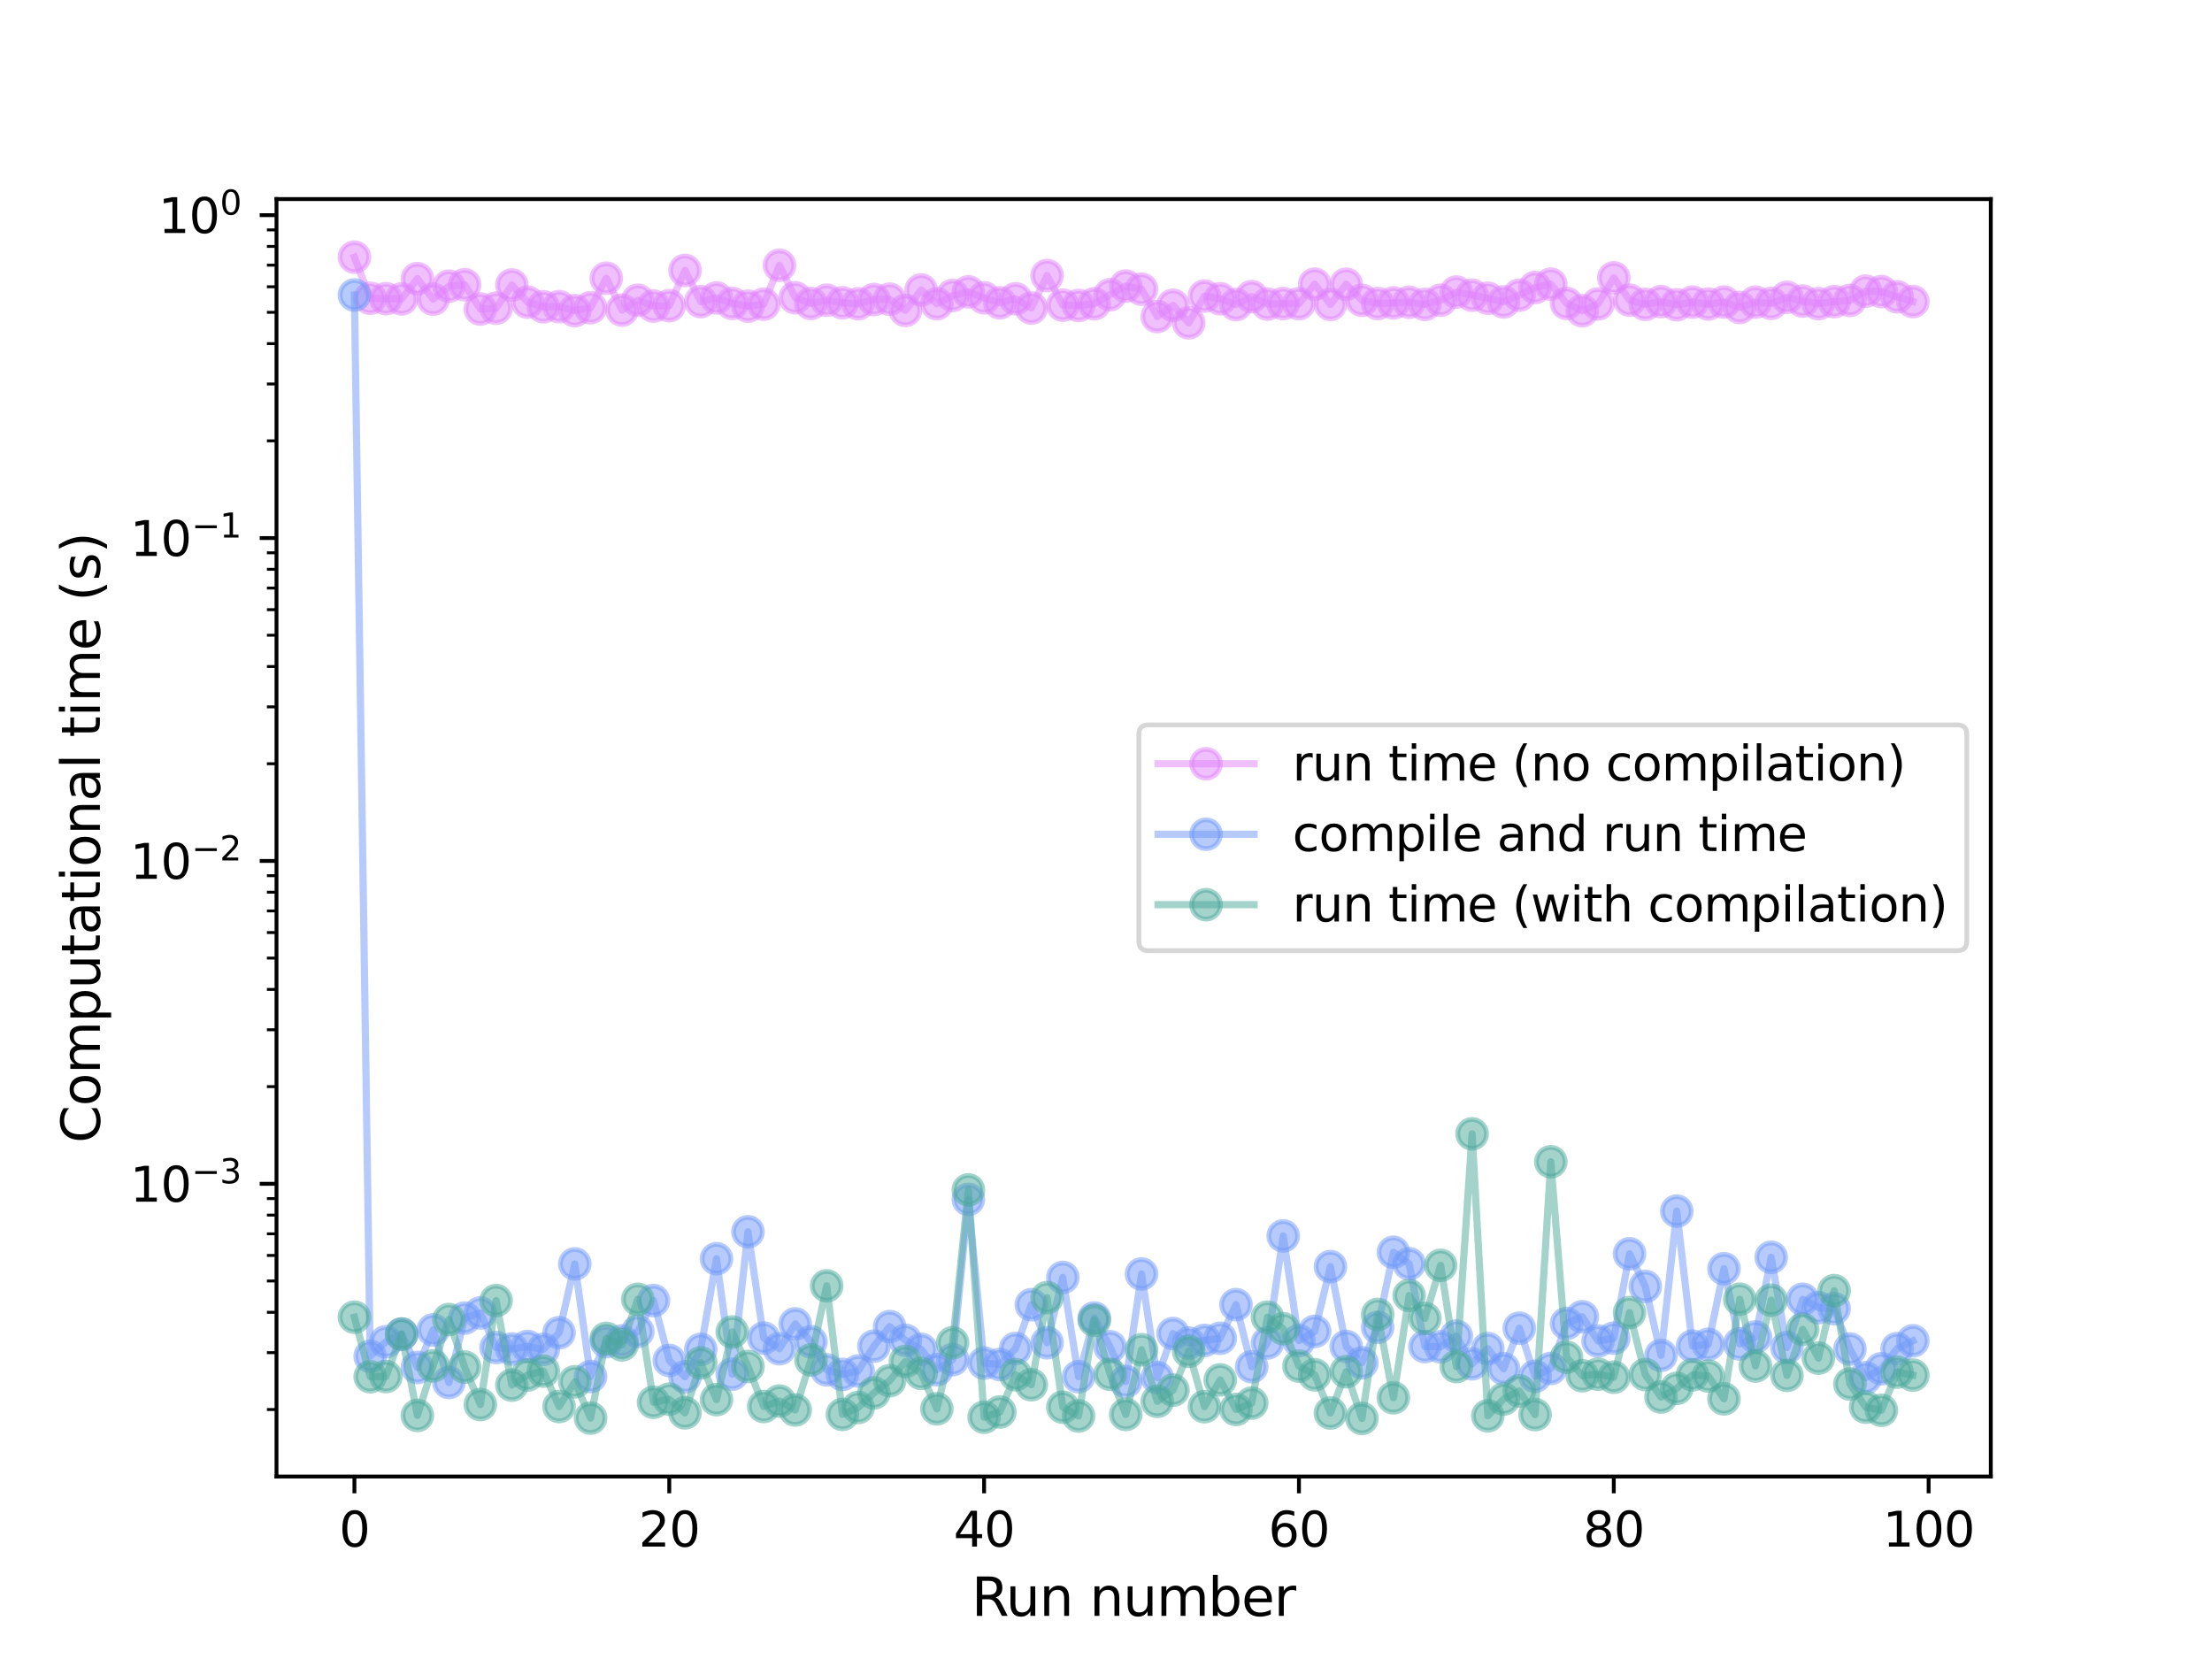 <?xml version="1.0" encoding="utf-8" standalone="no"?>
<!DOCTYPE svg PUBLIC "-//W3C//DTD SVG 1.1//EN"
  "http://www.w3.org/Graphics/SVG/1.1/DTD/svg11.dtd">
<svg height="345.6pt" version="1.1" viewBox="0 0 460.8 345.6" width="460.8pt" xmlns="http://www.w3.org/2000/svg" xmlns:xlink="http://www.w3.org/1999/xlink">
 <defs>
  <style type="text/css">*{stroke-linecap:butt;stroke-linejoin:round;}</style>
 </defs>
 <g id="figure_1">
  <g id="patch_1">
   <path d="M 0 345.6 
L 460.8 345.6 
L 460.8 0 
L 0 0 
z
" style="fill:#ffffff;"/>
  </g>
  <g id="axes_1">
   <g id="patch_2">
    <path d="M 57.6 307.584 
L 414.72 307.584 
L 414.72 41.472 
L 57.6 41.472 
z
" style="fill:#ffffff;"/>
   </g>
   <g id="matplotlib.axis_1">
    <g id="xtick_1">
     <g id="line2d_1">
      <defs>
       <path d="M 0 0 
L 0 3.5 
" id="m776d4e36e7" style="stroke:#000000;stroke-width:0.8;"/>
      </defs>
      <g>
       <use style="stroke:#000000;stroke-width:0.8;" x="73.833" xlink:href="#m776d4e36e7" y="307.584"/>
      </g>
     </g>
     <g id="text_1">
      <!-- 0 -->
      <g transform="translate(70.651 322.182)scale(0.1 -0.1)">
       <defs>
        <path d="M 2034 4250 
Q 1547 4250 1301 3770 
Q 1056 3291 1056 2328 
Q 1056 1369 1301 889 
Q 1547 409 2034 409 
Q 2525 409 2770 889 
Q 3016 1369 3016 2328 
Q 3016 3291 2770 3770 
Q 2525 4250 2034 4250 
z
M 2034 4750 
Q 2819 4750 3233 4129 
Q 3647 3509 3647 2328 
Q 3647 1150 3233 529 
Q 2819 -91 2034 -91 
Q 1250 -91 836 529 
Q 422 1150 422 2328 
Q 422 3509 836 4129 
Q 1250 4750 2034 4750 
z
" id="DejaVuSans-30" transform="scale(0.016)"/>
       </defs>
       <use xlink:href="#DejaVuSans-30"/>
      </g>
     </g>
    </g>
    <g id="xtick_2">
     <g id="line2d_2">
      <g>
       <use style="stroke:#000000;stroke-width:0.8;" x="139.42" xlink:href="#m776d4e36e7" y="307.584"/>
      </g>
     </g>
     <g id="text_2">
      <!-- 20 -->
      <g transform="translate(133.057 322.182)scale(0.1 -0.1)">
       <defs>
        <path d="M 1228 531 
L 3431 531 
L 3431 0 
L 469 0 
L 469 531 
Q 828 903 1448 1529 
Q 2069 2156 2228 2338 
Q 2531 2678 2651 2914 
Q 2772 3150 2772 3378 
Q 2772 3750 2511 3984 
Q 2250 4219 1831 4219 
Q 1534 4219 1204 4116 
Q 875 4013 500 3803 
L 500 4441 
Q 881 4594 1212 4672 
Q 1544 4750 1819 4750 
Q 2544 4750 2975 4387 
Q 3406 4025 3406 3419 
Q 3406 3131 3298 2873 
Q 3191 2616 2906 2266 
Q 2828 2175 2409 1742 
Q 1991 1309 1228 531 
z
" id="DejaVuSans-32" transform="scale(0.016)"/>
       </defs>
       <use xlink:href="#DejaVuSans-32"/>
       <use x="63.623" xlink:href="#DejaVuSans-30"/>
      </g>
     </g>
    </g>
    <g id="xtick_3">
     <g id="line2d_3">
      <g>
       <use style="stroke:#000000;stroke-width:0.8;" x="205.006" xlink:href="#m776d4e36e7" y="307.584"/>
      </g>
     </g>
     <g id="text_3">
      <!-- 40 -->
      <g transform="translate(198.644 322.182)scale(0.1 -0.1)">
       <defs>
        <path d="M 2419 4116 
L 825 1625 
L 2419 1625 
L 2419 4116 
z
M 2253 4666 
L 3047 4666 
L 3047 1625 
L 3713 1625 
L 3713 1100 
L 3047 1100 
L 3047 0 
L 2419 0 
L 2419 1100 
L 313 1100 
L 313 1709 
L 2253 4666 
z
" id="DejaVuSans-34" transform="scale(0.016)"/>
       </defs>
       <use xlink:href="#DejaVuSans-34"/>
       <use x="63.623" xlink:href="#DejaVuSans-30"/>
      </g>
     </g>
    </g>
    <g id="xtick_4">
     <g id="line2d_4">
      <g>
       <use style="stroke:#000000;stroke-width:0.8;" x="270.593" xlink:href="#m776d4e36e7" y="307.584"/>
      </g>
     </g>
     <g id="text_4">
      <!-- 60 -->
      <g transform="translate(264.231 322.182)scale(0.1 -0.1)">
       <defs>
        <path d="M 2113 2584 
Q 1688 2584 1439 2293 
Q 1191 2003 1191 1497 
Q 1191 994 1439 701 
Q 1688 409 2113 409 
Q 2538 409 2786 701 
Q 3034 994 3034 1497 
Q 3034 2003 2786 2293 
Q 2538 2584 2113 2584 
z
M 3366 4563 
L 3366 3988 
Q 3128 4100 2886 4159 
Q 2644 4219 2406 4219 
Q 1781 4219 1451 3797 
Q 1122 3375 1075 2522 
Q 1259 2794 1537 2939 
Q 1816 3084 2150 3084 
Q 2853 3084 3261 2657 
Q 3669 2231 3669 1497 
Q 3669 778 3244 343 
Q 2819 -91 2113 -91 
Q 1303 -91 875 529 
Q 447 1150 447 2328 
Q 447 3434 972 4092 
Q 1497 4750 2381 4750 
Q 2619 4750 2861 4703 
Q 3103 4656 3366 4563 
z
" id="DejaVuSans-36" transform="scale(0.016)"/>
       </defs>
       <use xlink:href="#DejaVuSans-36"/>
       <use x="63.623" xlink:href="#DejaVuSans-30"/>
      </g>
     </g>
    </g>
    <g id="xtick_5">
     <g id="line2d_5">
      <g>
       <use style="stroke:#000000;stroke-width:0.8;" x="336.18" xlink:href="#m776d4e36e7" y="307.584"/>
      </g>
     </g>
     <g id="text_5">
      <!-- 80 -->
      <g transform="translate(329.817 322.182)scale(0.1 -0.1)">
       <defs>
        <path d="M 2034 2216 
Q 1584 2216 1326 1975 
Q 1069 1734 1069 1313 
Q 1069 891 1326 650 
Q 1584 409 2034 409 
Q 2484 409 2743 651 
Q 3003 894 3003 1313 
Q 3003 1734 2745 1975 
Q 2488 2216 2034 2216 
z
M 1403 2484 
Q 997 2584 770 2862 
Q 544 3141 544 3541 
Q 544 4100 942 4425 
Q 1341 4750 2034 4750 
Q 2731 4750 3128 4425 
Q 3525 4100 3525 3541 
Q 3525 3141 3298 2862 
Q 3072 2584 2669 2484 
Q 3125 2378 3379 2068 
Q 3634 1759 3634 1313 
Q 3634 634 3220 271 
Q 2806 -91 2034 -91 
Q 1263 -91 848 271 
Q 434 634 434 1313 
Q 434 1759 690 2068 
Q 947 2378 1403 2484 
z
M 1172 3481 
Q 1172 3119 1398 2916 
Q 1625 2713 2034 2713 
Q 2441 2713 2670 2916 
Q 2900 3119 2900 3481 
Q 2900 3844 2670 4047 
Q 2441 4250 2034 4250 
Q 1625 4250 1398 4047 
Q 1172 3844 1172 3481 
z
" id="DejaVuSans-38" transform="scale(0.016)"/>
       </defs>
       <use xlink:href="#DejaVuSans-38"/>
       <use x="63.623" xlink:href="#DejaVuSans-30"/>
      </g>
     </g>
    </g>
    <g id="xtick_6">
     <g id="line2d_6">
      <g>
       <use style="stroke:#000000;stroke-width:0.8;" x="401.767" xlink:href="#m776d4e36e7" y="307.584"/>
      </g>
     </g>
     <g id="text_6">
      <!-- 100 -->
      <g transform="translate(392.223 322.182)scale(0.1 -0.1)">
       <defs>
        <path d="M 794 531 
L 1825 531 
L 1825 4091 
L 703 3866 
L 703 4441 
L 1819 4666 
L 2450 4666 
L 2450 531 
L 3481 531 
L 3481 0 
L 794 0 
L 794 531 
z
" id="DejaVuSans-31" transform="scale(0.016)"/>
       </defs>
       <use xlink:href="#DejaVuSans-31"/>
       <use x="63.623" xlink:href="#DejaVuSans-30"/>
       <use x="127.246" xlink:href="#DejaVuSans-30"/>
      </g>
     </g>
    </g>
    <g id="text_7">
     <!-- Run number -->
     <g transform="translate(202.401 336.62)scale(0.11 -0.11)">
      <defs>
       <path d="M 2841 2188 
Q 3044 2119 3236 1894 
Q 3428 1669 3622 1275 
L 4263 0 
L 3584 0 
L 2988 1197 
Q 2756 1666 2539 1819 
Q 2322 1972 1947 1972 
L 1259 1972 
L 1259 0 
L 628 0 
L 628 4666 
L 2053 4666 
Q 2853 4666 3247 4331 
Q 3641 3997 3641 3322 
Q 3641 2881 3436 2590 
Q 3231 2300 2841 2188 
z
M 1259 4147 
L 1259 2491 
L 2053 2491 
Q 2509 2491 2742 2702 
Q 2975 2913 2975 3322 
Q 2975 3731 2742 3939 
Q 2509 4147 2053 4147 
L 1259 4147 
z
" id="DejaVuSans-52" transform="scale(0.016)"/>
       <path d="M 544 1381 
L 544 3500 
L 1119 3500 
L 1119 1403 
Q 1119 906 1312 657 
Q 1506 409 1894 409 
Q 2359 409 2629 706 
Q 2900 1003 2900 1516 
L 2900 3500 
L 3475 3500 
L 3475 0 
L 2900 0 
L 2900 538 
Q 2691 219 2414 64 
Q 2138 -91 1772 -91 
Q 1169 -91 856 284 
Q 544 659 544 1381 
z
M 1991 3584 
L 1991 3584 
z
" id="DejaVuSans-75" transform="scale(0.016)"/>
       <path d="M 3513 2113 
L 3513 0 
L 2938 0 
L 2938 2094 
Q 2938 2591 2744 2837 
Q 2550 3084 2163 3084 
Q 1697 3084 1428 2787 
Q 1159 2491 1159 1978 
L 1159 0 
L 581 0 
L 581 3500 
L 1159 3500 
L 1159 2956 
Q 1366 3272 1645 3428 
Q 1925 3584 2291 3584 
Q 2894 3584 3203 3211 
Q 3513 2838 3513 2113 
z
" id="DejaVuSans-6e" transform="scale(0.016)"/>
       <path id="DejaVuSans-20" transform="scale(0.016)"/>
       <path d="M 3328 2828 
Q 3544 3216 3844 3400 
Q 4144 3584 4550 3584 
Q 5097 3584 5394 3201 
Q 5691 2819 5691 2113 
L 5691 0 
L 5113 0 
L 5113 2094 
Q 5113 2597 4934 2840 
Q 4756 3084 4391 3084 
Q 3944 3084 3684 2787 
Q 3425 2491 3425 1978 
L 3425 0 
L 2847 0 
L 2847 2094 
Q 2847 2600 2669 2842 
Q 2491 3084 2119 3084 
Q 1678 3084 1418 2786 
Q 1159 2488 1159 1978 
L 1159 0 
L 581 0 
L 581 3500 
L 1159 3500 
L 1159 2956 
Q 1356 3278 1631 3431 
Q 1906 3584 2284 3584 
Q 2666 3584 2933 3390 
Q 3200 3197 3328 2828 
z
" id="DejaVuSans-6d" transform="scale(0.016)"/>
       <path d="M 3116 1747 
Q 3116 2381 2855 2742 
Q 2594 3103 2138 3103 
Q 1681 3103 1420 2742 
Q 1159 2381 1159 1747 
Q 1159 1113 1420 752 
Q 1681 391 2138 391 
Q 2594 391 2855 752 
Q 3116 1113 3116 1747 
z
M 1159 2969 
Q 1341 3281 1617 3432 
Q 1894 3584 2278 3584 
Q 2916 3584 3314 3078 
Q 3713 2572 3713 1747 
Q 3713 922 3314 415 
Q 2916 -91 2278 -91 
Q 1894 -91 1617 61 
Q 1341 213 1159 525 
L 1159 0 
L 581 0 
L 581 4863 
L 1159 4863 
L 1159 2969 
z
" id="DejaVuSans-62" transform="scale(0.016)"/>
       <path d="M 3597 1894 
L 3597 1613 
L 953 1613 
Q 991 1019 1311 708 
Q 1631 397 2203 397 
Q 2534 397 2845 478 
Q 3156 559 3463 722 
L 3463 178 
Q 3153 47 2828 -22 
Q 2503 -91 2169 -91 
Q 1331 -91 842 396 
Q 353 884 353 1716 
Q 353 2575 817 3079 
Q 1281 3584 2069 3584 
Q 2775 3584 3186 3129 
Q 3597 2675 3597 1894 
z
M 3022 2063 
Q 3016 2534 2758 2815 
Q 2500 3097 2075 3097 
Q 1594 3097 1305 2825 
Q 1016 2553 972 2059 
L 3022 2063 
z
" id="DejaVuSans-65" transform="scale(0.016)"/>
       <path d="M 2631 2963 
Q 2534 3019 2420 3045 
Q 2306 3072 2169 3072 
Q 1681 3072 1420 2755 
Q 1159 2438 1159 1844 
L 1159 0 
L 581 0 
L 581 3500 
L 1159 3500 
L 1159 2956 
Q 1341 3275 1631 3429 
Q 1922 3584 2338 3584 
Q 2397 3584 2469 3576 
Q 2541 3569 2628 3553 
L 2631 2963 
z
" id="DejaVuSans-72" transform="scale(0.016)"/>
      </defs>
      <use xlink:href="#DejaVuSans-52"/>
      <use x="64.982" xlink:href="#DejaVuSans-75"/>
      <use x="128.361" xlink:href="#DejaVuSans-6e"/>
      <use x="191.74" xlink:href="#DejaVuSans-20"/>
      <use x="223.527" xlink:href="#DejaVuSans-6e"/>
      <use x="286.906" xlink:href="#DejaVuSans-75"/>
      <use x="350.285" xlink:href="#DejaVuSans-6d"/>
      <use x="447.697" xlink:href="#DejaVuSans-62"/>
      <use x="511.174" xlink:href="#DejaVuSans-65"/>
      <use x="572.697" xlink:href="#DejaVuSans-72"/>
     </g>
    </g>
   </g>
   <g id="matplotlib.axis_2">
    <g id="ytick_1">
     <g id="line2d_7">
      <defs>
       <path d="M 0 0 
L -3.5 0 
" id="md1bca219f0" style="stroke:#000000;stroke-width:0.8;"/>
      </defs>
      <g>
       <use style="stroke:#000000;stroke-width:0.8;" x="57.6" xlink:href="#md1bca219f0" y="246.609"/>
      </g>
     </g>
     <g id="text_8">
      <!-- $\mathdefault{10^{-3}}$ -->
      <g transform="translate(27.1 250.408)scale(0.1 -0.1)">
       <defs>
        <path d="M 678 2272 
L 4684 2272 
L 4684 1741 
L 678 1741 
L 678 2272 
z
" id="DejaVuSans-2212" transform="scale(0.016)"/>
        <path d="M 2597 2516 
Q 3050 2419 3304 2112 
Q 3559 1806 3559 1356 
Q 3559 666 3084 287 
Q 2609 -91 1734 -91 
Q 1441 -91 1130 -33 
Q 819 25 488 141 
L 488 750 
Q 750 597 1062 519 
Q 1375 441 1716 441 
Q 2309 441 2620 675 
Q 2931 909 2931 1356 
Q 2931 1769 2642 2001 
Q 2353 2234 1838 2234 
L 1294 2234 
L 1294 2753 
L 1863 2753 
Q 2328 2753 2575 2939 
Q 2822 3125 2822 3475 
Q 2822 3834 2567 4026 
Q 2313 4219 1838 4219 
Q 1578 4219 1281 4162 
Q 984 4106 628 3988 
L 628 4550 
Q 988 4650 1302 4700 
Q 1616 4750 1894 4750 
Q 2613 4750 3031 4423 
Q 3450 4097 3450 3541 
Q 3450 3153 3228 2886 
Q 3006 2619 2597 2516 
z
" id="DejaVuSans-33" transform="scale(0.016)"/>
       </defs>
       <use transform="translate(0 0.766)" xlink:href="#DejaVuSans-31"/>
       <use transform="translate(63.623 0.766)" xlink:href="#DejaVuSans-30"/>
       <use transform="translate(128.203 39.047)scale(0.7)" xlink:href="#DejaVuSans-2212"/>
       <use transform="translate(186.855 39.047)scale(0.7)" xlink:href="#DejaVuSans-33"/>
      </g>
     </g>
    </g>
    <g id="ytick_2">
     <g id="line2d_8">
      <g>
       <use style="stroke:#000000;stroke-width:0.8;" x="57.6" xlink:href="#md1bca219f0" y="179.345"/>
      </g>
     </g>
     <g id="text_9">
      <!-- $\mathdefault{10^{-2}}$ -->
      <g transform="translate(27.1 183.144)scale(0.1 -0.1)">
       <use transform="translate(0 0.766)" xlink:href="#DejaVuSans-31"/>
       <use transform="translate(63.623 0.766)" xlink:href="#DejaVuSans-30"/>
       <use transform="translate(128.203 39.047)scale(0.7)" xlink:href="#DejaVuSans-2212"/>
       <use transform="translate(186.855 39.047)scale(0.7)" xlink:href="#DejaVuSans-32"/>
      </g>
     </g>
    </g>
    <g id="ytick_3">
     <g id="line2d_9">
      <g>
       <use style="stroke:#000000;stroke-width:0.8;" x="57.6" xlink:href="#md1bca219f0" y="112.081"/>
      </g>
     </g>
     <g id="text_10">
      <!-- $\mathdefault{10^{-1}}$ -->
      <g transform="translate(27.1 115.881)scale(0.1 -0.1)">
       <use transform="translate(0 0.684)" xlink:href="#DejaVuSans-31"/>
       <use transform="translate(63.623 0.684)" xlink:href="#DejaVuSans-30"/>
       <use transform="translate(128.203 38.966)scale(0.7)" xlink:href="#DejaVuSans-2212"/>
       <use transform="translate(186.855 38.966)scale(0.7)" xlink:href="#DejaVuSans-31"/>
      </g>
     </g>
    </g>
    <g id="ytick_4">
     <g id="line2d_10">
      <g>
       <use style="stroke:#000000;stroke-width:0.8;" x="57.6" xlink:href="#md1bca219f0" y="44.818"/>
      </g>
     </g>
     <g id="text_11">
      <!-- $\mathdefault{10^{0}}$ -->
      <g transform="translate(33 48.617)scale(0.1 -0.1)">
       <use transform="translate(0 0.766)" xlink:href="#DejaVuSans-31"/>
       <use transform="translate(63.623 0.766)" xlink:href="#DejaVuSans-30"/>
       <use transform="translate(128.203 39.047)scale(0.7)" xlink:href="#DejaVuSans-30"/>
      </g>
     </g>
    </g>
    <g id="ytick_5">
     <g id="line2d_11">
      <defs>
       <path d="M 0 0 
L -2 0 
" id="mc8f06087d0" style="stroke:#000000;stroke-width:0.6;"/>
      </defs>
      <g>
       <use style="stroke:#000000;stroke-width:0.6;" x="57.6" xlink:href="#mc8f06087d0" y="293.624"/>
      </g>
     </g>
    </g>
    <g id="ytick_6">
     <g id="line2d_12">
      <g>
       <use style="stroke:#000000;stroke-width:0.6;" x="57.6" xlink:href="#mc8f06087d0" y="281.779"/>
      </g>
     </g>
    </g>
    <g id="ytick_7">
     <g id="line2d_13">
      <g>
       <use style="stroke:#000000;stroke-width:0.6;" x="57.6" xlink:href="#mc8f06087d0" y="273.375"/>
      </g>
     </g>
    </g>
    <g id="ytick_8">
     <g id="line2d_14">
      <g>
       <use style="stroke:#000000;stroke-width:0.6;" x="57.6" xlink:href="#mc8f06087d0" y="266.857"/>
      </g>
     </g>
    </g>
    <g id="ytick_9">
     <g id="line2d_15">
      <g>
       <use style="stroke:#000000;stroke-width:0.6;" x="57.6" xlink:href="#mc8f06087d0" y="261.531"/>
      </g>
     </g>
    </g>
    <g id="ytick_10">
     <g id="line2d_16">
      <g>
       <use style="stroke:#000000;stroke-width:0.6;" x="57.6" xlink:href="#mc8f06087d0" y="257.028"/>
      </g>
     </g>
    </g>
    <g id="ytick_11">
     <g id="line2d_17">
      <g>
       <use style="stroke:#000000;stroke-width:0.6;" x="57.6" xlink:href="#mc8f06087d0" y="253.127"/>
      </g>
     </g>
    </g>
    <g id="ytick_12">
     <g id="line2d_18">
      <g>
       <use style="stroke:#000000;stroke-width:0.6;" x="57.6" xlink:href="#mc8f06087d0" y="249.686"/>
      </g>
     </g>
    </g>
    <g id="ytick_13">
     <g id="line2d_19">
      <g>
       <use style="stroke:#000000;stroke-width:0.6;" x="57.6" xlink:href="#mc8f06087d0" y="226.36"/>
      </g>
     </g>
    </g>
    <g id="ytick_14">
     <g id="line2d_20">
      <g>
       <use style="stroke:#000000;stroke-width:0.6;" x="57.6" xlink:href="#mc8f06087d0" y="214.516"/>
      </g>
     </g>
    </g>
    <g id="ytick_15">
     <g id="line2d_21">
      <g>
       <use style="stroke:#000000;stroke-width:0.6;" x="57.6" xlink:href="#mc8f06087d0" y="206.112"/>
      </g>
     </g>
    </g>
    <g id="ytick_16">
     <g id="line2d_22">
      <g>
       <use style="stroke:#000000;stroke-width:0.6;" x="57.6" xlink:href="#mc8f06087d0" y="199.593"/>
      </g>
     </g>
    </g>
    <g id="ytick_17">
     <g id="line2d_23">
      <g>
       <use style="stroke:#000000;stroke-width:0.6;" x="57.6" xlink:href="#mc8f06087d0" y="194.267"/>
      </g>
     </g>
    </g>
    <g id="ytick_18">
     <g id="line2d_24">
      <g>
       <use style="stroke:#000000;stroke-width:0.6;" x="57.6" xlink:href="#mc8f06087d0" y="189.764"/>
      </g>
     </g>
    </g>
    <g id="ytick_19">
     <g id="line2d_25">
      <g>
       <use style="stroke:#000000;stroke-width:0.6;" x="57.6" xlink:href="#mc8f06087d0" y="185.863"/>
      </g>
     </g>
    </g>
    <g id="ytick_20">
     <g id="line2d_26">
      <g>
       <use style="stroke:#000000;stroke-width:0.6;" x="57.6" xlink:href="#mc8f06087d0" y="182.423"/>
      </g>
     </g>
    </g>
    <g id="ytick_21">
     <g id="line2d_27">
      <g>
       <use style="stroke:#000000;stroke-width:0.6;" x="57.6" xlink:href="#mc8f06087d0" y="159.097"/>
      </g>
     </g>
    </g>
    <g id="ytick_22">
     <g id="line2d_28">
      <g>
       <use style="stroke:#000000;stroke-width:0.6;" x="57.6" xlink:href="#mc8f06087d0" y="147.252"/>
      </g>
     </g>
    </g>
    <g id="ytick_23">
     <g id="line2d_29">
      <g>
       <use style="stroke:#000000;stroke-width:0.6;" x="57.6" xlink:href="#mc8f06087d0" y="138.848"/>
      </g>
     </g>
    </g>
    <g id="ytick_24">
     <g id="line2d_30">
      <g>
       <use style="stroke:#000000;stroke-width:0.6;" x="57.6" xlink:href="#mc8f06087d0" y="132.33"/>
      </g>
     </g>
    </g>
    <g id="ytick_25">
     <g id="line2d_31">
      <g>
       <use style="stroke:#000000;stroke-width:0.6;" x="57.6" xlink:href="#mc8f06087d0" y="127.004"/>
      </g>
     </g>
    </g>
    <g id="ytick_26">
     <g id="line2d_32">
      <g>
       <use style="stroke:#000000;stroke-width:0.6;" x="57.6" xlink:href="#mc8f06087d0" y="122.501"/>
      </g>
     </g>
    </g>
    <g id="ytick_27">
     <g id="line2d_33">
      <g>
       <use style="stroke:#000000;stroke-width:0.6;" x="57.6" xlink:href="#mc8f06087d0" y="118.6"/>
      </g>
     </g>
    </g>
    <g id="ytick_28">
     <g id="line2d_34">
      <g>
       <use style="stroke:#000000;stroke-width:0.6;" x="57.6" xlink:href="#mc8f06087d0" y="115.159"/>
      </g>
     </g>
    </g>
    <g id="ytick_29">
     <g id="line2d_35">
      <g>
       <use style="stroke:#000000;stroke-width:0.6;" x="57.6" xlink:href="#mc8f06087d0" y="91.833"/>
      </g>
     </g>
    </g>
    <g id="ytick_30">
     <g id="line2d_36">
      <g>
       <use style="stroke:#000000;stroke-width:0.6;" x="57.6" xlink:href="#mc8f06087d0" y="79.988"/>
      </g>
     </g>
    </g>
    <g id="ytick_31">
     <g id="line2d_37">
      <g>
       <use style="stroke:#000000;stroke-width:0.6;" x="57.6" xlink:href="#mc8f06087d0" y="71.585"/>
      </g>
     </g>
    </g>
    <g id="ytick_32">
     <g id="line2d_38">
      <g>
       <use style="stroke:#000000;stroke-width:0.6;" x="57.6" xlink:href="#mc8f06087d0" y="65.066"/>
      </g>
     </g>
    </g>
    <g id="ytick_33">
     <g id="line2d_39">
      <g>
       <use style="stroke:#000000;stroke-width:0.6;" x="57.6" xlink:href="#mc8f06087d0" y="59.74"/>
      </g>
     </g>
    </g>
    <g id="ytick_34">
     <g id="line2d_40">
      <g>
       <use style="stroke:#000000;stroke-width:0.6;" x="57.6" xlink:href="#mc8f06087d0" y="55.237"/>
      </g>
     </g>
    </g>
    <g id="ytick_35">
     <g id="line2d_41">
      <g>
       <use style="stroke:#000000;stroke-width:0.6;" x="57.6" xlink:href="#mc8f06087d0" y="51.336"/>
      </g>
     </g>
    </g>
    <g id="ytick_36">
     <g id="line2d_42">
      <g>
       <use style="stroke:#000000;stroke-width:0.6;" x="57.6" xlink:href="#mc8f06087d0" y="47.895"/>
      </g>
     </g>
    </g>
    <g id="text_12">
     <!-- Computational time (s) -->
     <g transform="translate(20.812 238.107)rotate(-90)scale(0.11 -0.11)">
      <defs>
       <path d="M 4122 4306 
L 4122 3641 
Q 3803 3938 3442 4084 
Q 3081 4231 2675 4231 
Q 1875 4231 1450 3742 
Q 1025 3253 1025 2328 
Q 1025 1406 1450 917 
Q 1875 428 2675 428 
Q 3081 428 3442 575 
Q 3803 722 4122 1019 
L 4122 359 
Q 3791 134 3420 21 
Q 3050 -91 2638 -91 
Q 1578 -91 968 557 
Q 359 1206 359 2328 
Q 359 3453 968 4101 
Q 1578 4750 2638 4750 
Q 3056 4750 3426 4639 
Q 3797 4528 4122 4306 
z
" id="DejaVuSans-43" transform="scale(0.016)"/>
       <path d="M 1959 3097 
Q 1497 3097 1228 2736 
Q 959 2375 959 1747 
Q 959 1119 1226 758 
Q 1494 397 1959 397 
Q 2419 397 2687 759 
Q 2956 1122 2956 1747 
Q 2956 2369 2687 2733 
Q 2419 3097 1959 3097 
z
M 1959 3584 
Q 2709 3584 3137 3096 
Q 3566 2609 3566 1747 
Q 3566 888 3137 398 
Q 2709 -91 1959 -91 
Q 1206 -91 779 398 
Q 353 888 353 1747 
Q 353 2609 779 3096 
Q 1206 3584 1959 3584 
z
" id="DejaVuSans-6f" transform="scale(0.016)"/>
       <path d="M 1159 525 
L 1159 -1331 
L 581 -1331 
L 581 3500 
L 1159 3500 
L 1159 2969 
Q 1341 3281 1617 3432 
Q 1894 3584 2278 3584 
Q 2916 3584 3314 3078 
Q 3713 2572 3713 1747 
Q 3713 922 3314 415 
Q 2916 -91 2278 -91 
Q 1894 -91 1617 61 
Q 1341 213 1159 525 
z
M 3116 1747 
Q 3116 2381 2855 2742 
Q 2594 3103 2138 3103 
Q 1681 3103 1420 2742 
Q 1159 2381 1159 1747 
Q 1159 1113 1420 752 
Q 1681 391 2138 391 
Q 2594 391 2855 752 
Q 3116 1113 3116 1747 
z
" id="DejaVuSans-70" transform="scale(0.016)"/>
       <path d="M 1172 4494 
L 1172 3500 
L 2356 3500 
L 2356 3053 
L 1172 3053 
L 1172 1153 
Q 1172 725 1289 603 
Q 1406 481 1766 481 
L 2356 481 
L 2356 0 
L 1766 0 
Q 1100 0 847 248 
Q 594 497 594 1153 
L 594 3053 
L 172 3053 
L 172 3500 
L 594 3500 
L 594 4494 
L 1172 4494 
z
" id="DejaVuSans-74" transform="scale(0.016)"/>
       <path d="M 2194 1759 
Q 1497 1759 1228 1600 
Q 959 1441 959 1056 
Q 959 750 1161 570 
Q 1363 391 1709 391 
Q 2188 391 2477 730 
Q 2766 1069 2766 1631 
L 2766 1759 
L 2194 1759 
z
M 3341 1997 
L 3341 0 
L 2766 0 
L 2766 531 
Q 2569 213 2275 61 
Q 1981 -91 1556 -91 
Q 1019 -91 701 211 
Q 384 513 384 1019 
Q 384 1609 779 1909 
Q 1175 2209 1959 2209 
L 2766 2209 
L 2766 2266 
Q 2766 2663 2505 2880 
Q 2244 3097 1772 3097 
Q 1472 3097 1187 3025 
Q 903 2953 641 2809 
L 641 3341 
Q 956 3463 1253 3523 
Q 1550 3584 1831 3584 
Q 2591 3584 2966 3190 
Q 3341 2797 3341 1997 
z
" id="DejaVuSans-61" transform="scale(0.016)"/>
       <path d="M 603 3500 
L 1178 3500 
L 1178 0 
L 603 0 
L 603 3500 
z
M 603 4863 
L 1178 4863 
L 1178 4134 
L 603 4134 
L 603 4863 
z
" id="DejaVuSans-69" transform="scale(0.016)"/>
       <path d="M 603 4863 
L 1178 4863 
L 1178 0 
L 603 0 
L 603 4863 
z
" id="DejaVuSans-6c" transform="scale(0.016)"/>
       <path d="M 1984 4856 
Q 1566 4138 1362 3434 
Q 1159 2731 1159 2009 
Q 1159 1288 1364 580 
Q 1569 -128 1984 -844 
L 1484 -844 
Q 1016 -109 783 600 
Q 550 1309 550 2009 
Q 550 2706 781 3412 
Q 1013 4119 1484 4856 
L 1984 4856 
z
" id="DejaVuSans-28" transform="scale(0.016)"/>
       <path d="M 2834 3397 
L 2834 2853 
Q 2591 2978 2328 3040 
Q 2066 3103 1784 3103 
Q 1356 3103 1142 2972 
Q 928 2841 928 2578 
Q 928 2378 1081 2264 
Q 1234 2150 1697 2047 
L 1894 2003 
Q 2506 1872 2764 1633 
Q 3022 1394 3022 966 
Q 3022 478 2636 193 
Q 2250 -91 1575 -91 
Q 1294 -91 989 -36 
Q 684 19 347 128 
L 347 722 
Q 666 556 975 473 
Q 1284 391 1588 391 
Q 1994 391 2212 530 
Q 2431 669 2431 922 
Q 2431 1156 2273 1281 
Q 2116 1406 1581 1522 
L 1381 1569 
Q 847 1681 609 1914 
Q 372 2147 372 2553 
Q 372 3047 722 3315 
Q 1072 3584 1716 3584 
Q 2034 3584 2315 3537 
Q 2597 3491 2834 3397 
z
" id="DejaVuSans-73" transform="scale(0.016)"/>
       <path d="M 513 4856 
L 1013 4856 
Q 1481 4119 1714 3412 
Q 1947 2706 1947 2009 
Q 1947 1309 1714 600 
Q 1481 -109 1013 -844 
L 513 -844 
Q 928 -128 1133 580 
Q 1338 1288 1338 2009 
Q 1338 2731 1133 3434 
Q 928 4138 513 4856 
z
" id="DejaVuSans-29" transform="scale(0.016)"/>
      </defs>
      <use xlink:href="#DejaVuSans-43"/>
      <use x="69.824" xlink:href="#DejaVuSans-6f"/>
      <use x="131.006" xlink:href="#DejaVuSans-6d"/>
      <use x="228.418" xlink:href="#DejaVuSans-70"/>
      <use x="291.895" xlink:href="#DejaVuSans-75"/>
      <use x="355.273" xlink:href="#DejaVuSans-74"/>
      <use x="394.482" xlink:href="#DejaVuSans-61"/>
      <use x="455.762" xlink:href="#DejaVuSans-74"/>
      <use x="494.971" xlink:href="#DejaVuSans-69"/>
      <use x="522.754" xlink:href="#DejaVuSans-6f"/>
      <use x="583.936" xlink:href="#DejaVuSans-6e"/>
      <use x="647.314" xlink:href="#DejaVuSans-61"/>
      <use x="708.594" xlink:href="#DejaVuSans-6c"/>
      <use x="736.377" xlink:href="#DejaVuSans-20"/>
      <use x="768.164" xlink:href="#DejaVuSans-74"/>
      <use x="807.373" xlink:href="#DejaVuSans-69"/>
      <use x="835.156" xlink:href="#DejaVuSans-6d"/>
      <use x="932.568" xlink:href="#DejaVuSans-65"/>
      <use x="994.092" xlink:href="#DejaVuSans-20"/>
      <use x="1025.879" xlink:href="#DejaVuSans-28"/>
      <use x="1064.893" xlink:href="#DejaVuSans-73"/>
      <use x="1116.992" xlink:href="#DejaVuSans-29"/>
     </g>
    </g>
   </g>
   <g id="line2d_43">
    <path clip-path="url(#p96004dc126)" d="M 73.833 53.568 
L 77.112 62.136 
L 80.391 62.218 
L 83.671 62.269 
L 86.95 58.052 
L 90.229 62.33 
L 93.509 59.62 
L 96.788 59.315 
L 100.067 64.384 
L 103.347 64.203 
L 106.626 59.367 
L 109.905 62.946 
L 113.185 63.906 
L 116.464 63.878 
L 119.743 64.712 
L 123.023 64.101 
L 126.302 57.961 
L 129.581 64.6 
L 132.861 62.544 
L 136.14 63.763 
L 139.42 63.688 
L 142.699 56.331 
L 145.978 62.837 
L 149.258 62.065 
L 152.537 63.206 
L 155.816 63.777 
L 159.096 63.367 
L 162.375 55.26 
L 165.654 62.03 
L 168.934 63.218 
L 172.213 62.536 
L 175.492 63.071 
L 178.772 63.279 
L 182.051 62.399 
L 185.33 62.325 
L 188.61 64.669 
L 191.889 60.417 
L 195.168 63.269 
L 198.448 61.552 
L 201.727 60.799 
L 205.006 62.04 
L 208.286 63.083 
L 211.565 62.24 
L 214.844 64.173 
L 218.124 57.406 
L 221.403 63.576 
L 224.682 63.641 
L 227.962 63.274 
L 231.241 61.39 
L 234.52 59.587 
L 237.8 60.245 
L 241.079 65.943 
L 244.358 63.596 
L 247.638 67.253 
L 250.917 61.671 
L 254.196 62.232 
L 257.476 63.452 
L 260.755 61.79 
L 264.034 63.346 
L 267.314 63.239 
L 270.593 63.262 
L 273.872 59.193 
L 277.152 63.417 
L 280.431 59.207 
L 283.71 62.561 
L 286.99 63.23 
L 290.269 63.103 
L 293.548 62.962 
L 296.828 63.411 
L 300.107 62.539 
L 303.386 60.839 
L 306.666 61.495 
L 309.945 62.124 
L 313.224 62.89 
L 316.504 61.489 
L 319.783 59.896 
L 323.062 59.197 
L 326.342 63.203 
L 329.621 64.726 
L 332.9 63.323 
L 336.18 57.876 
L 339.459 62.521 
L 342.739 63.406 
L 346.018 62.834 
L 349.297 63.498 
L 352.577 62.939 
L 355.856 63.342 
L 359.135 62.922 
L 362.415 64.044 
L 365.694 62.946 
L 368.973 63.209 
L 372.253 61.939 
L 375.532 62.721 
L 378.811 63.261 
L 382.091 62.837 
L 385.37 62.578 
L 388.649 60.656 
L 391.929 60.744 
L 395.208 61.832 
L 398.487 62.823 
" style="fill:none;stroke:#e182fd;stroke-linecap:square;stroke-opacity:0.5;stroke-width:1.5;"/>
    <defs>
     <path d="M 0 3 
C 0.796 3 1.559 2.684 2.121 2.121 
C 2.684 1.559 3 0.796 3 0 
C 3 -0.796 2.684 -1.559 2.121 -2.121 
C 1.559 -2.684 0.796 -3 0 -3 
C -0.796 -3 -1.559 -2.684 -2.121 -2.121 
C -2.684 -1.559 -3 -0.796 -3 0 
C -3 0.796 -2.684 1.559 -2.121 2.121 
C -1.559 2.684 -0.796 3 0 3 
z
" id="m4ae4cde939" style="stroke:#e182fd;stroke-opacity:0.5;"/>
    </defs>
    <g clip-path="url(#p96004dc126)">
     <use style="fill:#e182fd;fill-opacity:0.5;stroke:#e182fd;stroke-opacity:0.5;" x="73.833" xlink:href="#m4ae4cde939" y="53.568"/>
     <use style="fill:#e182fd;fill-opacity:0.5;stroke:#e182fd;stroke-opacity:0.5;" x="77.112" xlink:href="#m4ae4cde939" y="62.136"/>
     <use style="fill:#e182fd;fill-opacity:0.5;stroke:#e182fd;stroke-opacity:0.5;" x="80.391" xlink:href="#m4ae4cde939" y="62.218"/>
     <use style="fill:#e182fd;fill-opacity:0.5;stroke:#e182fd;stroke-opacity:0.5;" x="83.671" xlink:href="#m4ae4cde939" y="62.269"/>
     <use style="fill:#e182fd;fill-opacity:0.5;stroke:#e182fd;stroke-opacity:0.5;" x="86.95" xlink:href="#m4ae4cde939" y="58.052"/>
     <use style="fill:#e182fd;fill-opacity:0.5;stroke:#e182fd;stroke-opacity:0.5;" x="90.229" xlink:href="#m4ae4cde939" y="62.33"/>
     <use style="fill:#e182fd;fill-opacity:0.5;stroke:#e182fd;stroke-opacity:0.5;" x="93.509" xlink:href="#m4ae4cde939" y="59.62"/>
     <use style="fill:#e182fd;fill-opacity:0.5;stroke:#e182fd;stroke-opacity:0.5;" x="96.788" xlink:href="#m4ae4cde939" y="59.315"/>
     <use style="fill:#e182fd;fill-opacity:0.5;stroke:#e182fd;stroke-opacity:0.5;" x="100.067" xlink:href="#m4ae4cde939" y="64.384"/>
     <use style="fill:#e182fd;fill-opacity:0.5;stroke:#e182fd;stroke-opacity:0.5;" x="103.347" xlink:href="#m4ae4cde939" y="64.203"/>
     <use style="fill:#e182fd;fill-opacity:0.5;stroke:#e182fd;stroke-opacity:0.5;" x="106.626" xlink:href="#m4ae4cde939" y="59.367"/>
     <use style="fill:#e182fd;fill-opacity:0.5;stroke:#e182fd;stroke-opacity:0.5;" x="109.905" xlink:href="#m4ae4cde939" y="62.946"/>
     <use style="fill:#e182fd;fill-opacity:0.5;stroke:#e182fd;stroke-opacity:0.5;" x="113.185" xlink:href="#m4ae4cde939" y="63.906"/>
     <use style="fill:#e182fd;fill-opacity:0.5;stroke:#e182fd;stroke-opacity:0.5;" x="116.464" xlink:href="#m4ae4cde939" y="63.878"/>
     <use style="fill:#e182fd;fill-opacity:0.5;stroke:#e182fd;stroke-opacity:0.5;" x="119.743" xlink:href="#m4ae4cde939" y="64.712"/>
     <use style="fill:#e182fd;fill-opacity:0.5;stroke:#e182fd;stroke-opacity:0.5;" x="123.023" xlink:href="#m4ae4cde939" y="64.101"/>
     <use style="fill:#e182fd;fill-opacity:0.5;stroke:#e182fd;stroke-opacity:0.5;" x="126.302" xlink:href="#m4ae4cde939" y="57.961"/>
     <use style="fill:#e182fd;fill-opacity:0.5;stroke:#e182fd;stroke-opacity:0.5;" x="129.581" xlink:href="#m4ae4cde939" y="64.6"/>
     <use style="fill:#e182fd;fill-opacity:0.5;stroke:#e182fd;stroke-opacity:0.5;" x="132.861" xlink:href="#m4ae4cde939" y="62.544"/>
     <use style="fill:#e182fd;fill-opacity:0.5;stroke:#e182fd;stroke-opacity:0.5;" x="136.14" xlink:href="#m4ae4cde939" y="63.763"/>
     <use style="fill:#e182fd;fill-opacity:0.5;stroke:#e182fd;stroke-opacity:0.5;" x="139.42" xlink:href="#m4ae4cde939" y="63.688"/>
     <use style="fill:#e182fd;fill-opacity:0.5;stroke:#e182fd;stroke-opacity:0.5;" x="142.699" xlink:href="#m4ae4cde939" y="56.331"/>
     <use style="fill:#e182fd;fill-opacity:0.5;stroke:#e182fd;stroke-opacity:0.5;" x="145.978" xlink:href="#m4ae4cde939" y="62.837"/>
     <use style="fill:#e182fd;fill-opacity:0.5;stroke:#e182fd;stroke-opacity:0.5;" x="149.258" xlink:href="#m4ae4cde939" y="62.065"/>
     <use style="fill:#e182fd;fill-opacity:0.5;stroke:#e182fd;stroke-opacity:0.5;" x="152.537" xlink:href="#m4ae4cde939" y="63.206"/>
     <use style="fill:#e182fd;fill-opacity:0.5;stroke:#e182fd;stroke-opacity:0.5;" x="155.816" xlink:href="#m4ae4cde939" y="63.777"/>
     <use style="fill:#e182fd;fill-opacity:0.5;stroke:#e182fd;stroke-opacity:0.5;" x="159.096" xlink:href="#m4ae4cde939" y="63.367"/>
     <use style="fill:#e182fd;fill-opacity:0.5;stroke:#e182fd;stroke-opacity:0.5;" x="162.375" xlink:href="#m4ae4cde939" y="55.26"/>
     <use style="fill:#e182fd;fill-opacity:0.5;stroke:#e182fd;stroke-opacity:0.5;" x="165.654" xlink:href="#m4ae4cde939" y="62.03"/>
     <use style="fill:#e182fd;fill-opacity:0.5;stroke:#e182fd;stroke-opacity:0.5;" x="168.934" xlink:href="#m4ae4cde939" y="63.218"/>
     <use style="fill:#e182fd;fill-opacity:0.5;stroke:#e182fd;stroke-opacity:0.5;" x="172.213" xlink:href="#m4ae4cde939" y="62.536"/>
     <use style="fill:#e182fd;fill-opacity:0.5;stroke:#e182fd;stroke-opacity:0.5;" x="175.492" xlink:href="#m4ae4cde939" y="63.071"/>
     <use style="fill:#e182fd;fill-opacity:0.5;stroke:#e182fd;stroke-opacity:0.5;" x="178.772" xlink:href="#m4ae4cde939" y="63.279"/>
     <use style="fill:#e182fd;fill-opacity:0.5;stroke:#e182fd;stroke-opacity:0.5;" x="182.051" xlink:href="#m4ae4cde939" y="62.399"/>
     <use style="fill:#e182fd;fill-opacity:0.5;stroke:#e182fd;stroke-opacity:0.5;" x="185.33" xlink:href="#m4ae4cde939" y="62.325"/>
     <use style="fill:#e182fd;fill-opacity:0.5;stroke:#e182fd;stroke-opacity:0.5;" x="188.61" xlink:href="#m4ae4cde939" y="64.669"/>
     <use style="fill:#e182fd;fill-opacity:0.5;stroke:#e182fd;stroke-opacity:0.5;" x="191.889" xlink:href="#m4ae4cde939" y="60.417"/>
     <use style="fill:#e182fd;fill-opacity:0.5;stroke:#e182fd;stroke-opacity:0.5;" x="195.168" xlink:href="#m4ae4cde939" y="63.269"/>
     <use style="fill:#e182fd;fill-opacity:0.5;stroke:#e182fd;stroke-opacity:0.5;" x="198.448" xlink:href="#m4ae4cde939" y="61.552"/>
     <use style="fill:#e182fd;fill-opacity:0.5;stroke:#e182fd;stroke-opacity:0.5;" x="201.727" xlink:href="#m4ae4cde939" y="60.799"/>
     <use style="fill:#e182fd;fill-opacity:0.5;stroke:#e182fd;stroke-opacity:0.5;" x="205.006" xlink:href="#m4ae4cde939" y="62.04"/>
     <use style="fill:#e182fd;fill-opacity:0.5;stroke:#e182fd;stroke-opacity:0.5;" x="208.286" xlink:href="#m4ae4cde939" y="63.083"/>
     <use style="fill:#e182fd;fill-opacity:0.5;stroke:#e182fd;stroke-opacity:0.5;" x="211.565" xlink:href="#m4ae4cde939" y="62.24"/>
     <use style="fill:#e182fd;fill-opacity:0.5;stroke:#e182fd;stroke-opacity:0.5;" x="214.844" xlink:href="#m4ae4cde939" y="64.173"/>
     <use style="fill:#e182fd;fill-opacity:0.5;stroke:#e182fd;stroke-opacity:0.5;" x="218.124" xlink:href="#m4ae4cde939" y="57.406"/>
     <use style="fill:#e182fd;fill-opacity:0.5;stroke:#e182fd;stroke-opacity:0.5;" x="221.403" xlink:href="#m4ae4cde939" y="63.576"/>
     <use style="fill:#e182fd;fill-opacity:0.5;stroke:#e182fd;stroke-opacity:0.5;" x="224.682" xlink:href="#m4ae4cde939" y="63.641"/>
     <use style="fill:#e182fd;fill-opacity:0.5;stroke:#e182fd;stroke-opacity:0.5;" x="227.962" xlink:href="#m4ae4cde939" y="63.274"/>
     <use style="fill:#e182fd;fill-opacity:0.5;stroke:#e182fd;stroke-opacity:0.5;" x="231.241" xlink:href="#m4ae4cde939" y="61.39"/>
     <use style="fill:#e182fd;fill-opacity:0.5;stroke:#e182fd;stroke-opacity:0.5;" x="234.52" xlink:href="#m4ae4cde939" y="59.587"/>
     <use style="fill:#e182fd;fill-opacity:0.5;stroke:#e182fd;stroke-opacity:0.5;" x="237.8" xlink:href="#m4ae4cde939" y="60.245"/>
     <use style="fill:#e182fd;fill-opacity:0.5;stroke:#e182fd;stroke-opacity:0.5;" x="241.079" xlink:href="#m4ae4cde939" y="65.943"/>
     <use style="fill:#e182fd;fill-opacity:0.5;stroke:#e182fd;stroke-opacity:0.5;" x="244.358" xlink:href="#m4ae4cde939" y="63.596"/>
     <use style="fill:#e182fd;fill-opacity:0.5;stroke:#e182fd;stroke-opacity:0.5;" x="247.638" xlink:href="#m4ae4cde939" y="67.253"/>
     <use style="fill:#e182fd;fill-opacity:0.5;stroke:#e182fd;stroke-opacity:0.5;" x="250.917" xlink:href="#m4ae4cde939" y="61.671"/>
     <use style="fill:#e182fd;fill-opacity:0.5;stroke:#e182fd;stroke-opacity:0.5;" x="254.196" xlink:href="#m4ae4cde939" y="62.232"/>
     <use style="fill:#e182fd;fill-opacity:0.5;stroke:#e182fd;stroke-opacity:0.5;" x="257.476" xlink:href="#m4ae4cde939" y="63.452"/>
     <use style="fill:#e182fd;fill-opacity:0.5;stroke:#e182fd;stroke-opacity:0.5;" x="260.755" xlink:href="#m4ae4cde939" y="61.79"/>
     <use style="fill:#e182fd;fill-opacity:0.5;stroke:#e182fd;stroke-opacity:0.5;" x="264.034" xlink:href="#m4ae4cde939" y="63.346"/>
     <use style="fill:#e182fd;fill-opacity:0.5;stroke:#e182fd;stroke-opacity:0.5;" x="267.314" xlink:href="#m4ae4cde939" y="63.239"/>
     <use style="fill:#e182fd;fill-opacity:0.5;stroke:#e182fd;stroke-opacity:0.5;" x="270.593" xlink:href="#m4ae4cde939" y="63.262"/>
     <use style="fill:#e182fd;fill-opacity:0.5;stroke:#e182fd;stroke-opacity:0.5;" x="273.872" xlink:href="#m4ae4cde939" y="59.193"/>
     <use style="fill:#e182fd;fill-opacity:0.5;stroke:#e182fd;stroke-opacity:0.5;" x="277.152" xlink:href="#m4ae4cde939" y="63.417"/>
     <use style="fill:#e182fd;fill-opacity:0.5;stroke:#e182fd;stroke-opacity:0.5;" x="280.431" xlink:href="#m4ae4cde939" y="59.207"/>
     <use style="fill:#e182fd;fill-opacity:0.5;stroke:#e182fd;stroke-opacity:0.5;" x="283.71" xlink:href="#m4ae4cde939" y="62.561"/>
     <use style="fill:#e182fd;fill-opacity:0.5;stroke:#e182fd;stroke-opacity:0.5;" x="286.99" xlink:href="#m4ae4cde939" y="63.23"/>
     <use style="fill:#e182fd;fill-opacity:0.5;stroke:#e182fd;stroke-opacity:0.5;" x="290.269" xlink:href="#m4ae4cde939" y="63.103"/>
     <use style="fill:#e182fd;fill-opacity:0.5;stroke:#e182fd;stroke-opacity:0.5;" x="293.548" xlink:href="#m4ae4cde939" y="62.962"/>
     <use style="fill:#e182fd;fill-opacity:0.5;stroke:#e182fd;stroke-opacity:0.5;" x="296.828" xlink:href="#m4ae4cde939" y="63.411"/>
     <use style="fill:#e182fd;fill-opacity:0.5;stroke:#e182fd;stroke-opacity:0.5;" x="300.107" xlink:href="#m4ae4cde939" y="62.539"/>
     <use style="fill:#e182fd;fill-opacity:0.5;stroke:#e182fd;stroke-opacity:0.5;" x="303.386" xlink:href="#m4ae4cde939" y="60.839"/>
     <use style="fill:#e182fd;fill-opacity:0.5;stroke:#e182fd;stroke-opacity:0.5;" x="306.666" xlink:href="#m4ae4cde939" y="61.495"/>
     <use style="fill:#e182fd;fill-opacity:0.5;stroke:#e182fd;stroke-opacity:0.5;" x="309.945" xlink:href="#m4ae4cde939" y="62.124"/>
     <use style="fill:#e182fd;fill-opacity:0.5;stroke:#e182fd;stroke-opacity:0.5;" x="313.224" xlink:href="#m4ae4cde939" y="62.89"/>
     <use style="fill:#e182fd;fill-opacity:0.5;stroke:#e182fd;stroke-opacity:0.5;" x="316.504" xlink:href="#m4ae4cde939" y="61.489"/>
     <use style="fill:#e182fd;fill-opacity:0.5;stroke:#e182fd;stroke-opacity:0.5;" x="319.783" xlink:href="#m4ae4cde939" y="59.896"/>
     <use style="fill:#e182fd;fill-opacity:0.5;stroke:#e182fd;stroke-opacity:0.5;" x="323.062" xlink:href="#m4ae4cde939" y="59.197"/>
     <use style="fill:#e182fd;fill-opacity:0.5;stroke:#e182fd;stroke-opacity:0.5;" x="326.342" xlink:href="#m4ae4cde939" y="63.203"/>
     <use style="fill:#e182fd;fill-opacity:0.5;stroke:#e182fd;stroke-opacity:0.5;" x="329.621" xlink:href="#m4ae4cde939" y="64.726"/>
     <use style="fill:#e182fd;fill-opacity:0.5;stroke:#e182fd;stroke-opacity:0.5;" x="332.9" xlink:href="#m4ae4cde939" y="63.323"/>
     <use style="fill:#e182fd;fill-opacity:0.5;stroke:#e182fd;stroke-opacity:0.5;" x="336.18" xlink:href="#m4ae4cde939" y="57.876"/>
     <use style="fill:#e182fd;fill-opacity:0.5;stroke:#e182fd;stroke-opacity:0.5;" x="339.459" xlink:href="#m4ae4cde939" y="62.521"/>
     <use style="fill:#e182fd;fill-opacity:0.5;stroke:#e182fd;stroke-opacity:0.5;" x="342.739" xlink:href="#m4ae4cde939" y="63.406"/>
     <use style="fill:#e182fd;fill-opacity:0.5;stroke:#e182fd;stroke-opacity:0.5;" x="346.018" xlink:href="#m4ae4cde939" y="62.834"/>
     <use style="fill:#e182fd;fill-opacity:0.5;stroke:#e182fd;stroke-opacity:0.5;" x="349.297" xlink:href="#m4ae4cde939" y="63.498"/>
     <use style="fill:#e182fd;fill-opacity:0.5;stroke:#e182fd;stroke-opacity:0.5;" x="352.577" xlink:href="#m4ae4cde939" y="62.939"/>
     <use style="fill:#e182fd;fill-opacity:0.5;stroke:#e182fd;stroke-opacity:0.5;" x="355.856" xlink:href="#m4ae4cde939" y="63.342"/>
     <use style="fill:#e182fd;fill-opacity:0.5;stroke:#e182fd;stroke-opacity:0.5;" x="359.135" xlink:href="#m4ae4cde939" y="62.922"/>
     <use style="fill:#e182fd;fill-opacity:0.5;stroke:#e182fd;stroke-opacity:0.5;" x="362.415" xlink:href="#m4ae4cde939" y="64.044"/>
     <use style="fill:#e182fd;fill-opacity:0.5;stroke:#e182fd;stroke-opacity:0.5;" x="365.694" xlink:href="#m4ae4cde939" y="62.946"/>
     <use style="fill:#e182fd;fill-opacity:0.5;stroke:#e182fd;stroke-opacity:0.5;" x="368.973" xlink:href="#m4ae4cde939" y="63.209"/>
     <use style="fill:#e182fd;fill-opacity:0.5;stroke:#e182fd;stroke-opacity:0.5;" x="372.253" xlink:href="#m4ae4cde939" y="61.939"/>
     <use style="fill:#e182fd;fill-opacity:0.5;stroke:#e182fd;stroke-opacity:0.5;" x="375.532" xlink:href="#m4ae4cde939" y="62.721"/>
     <use style="fill:#e182fd;fill-opacity:0.5;stroke:#e182fd;stroke-opacity:0.5;" x="378.811" xlink:href="#m4ae4cde939" y="63.261"/>
     <use style="fill:#e182fd;fill-opacity:0.5;stroke:#e182fd;stroke-opacity:0.5;" x="382.091" xlink:href="#m4ae4cde939" y="62.837"/>
     <use style="fill:#e182fd;fill-opacity:0.5;stroke:#e182fd;stroke-opacity:0.5;" x="385.37" xlink:href="#m4ae4cde939" y="62.578"/>
     <use style="fill:#e182fd;fill-opacity:0.5;stroke:#e182fd;stroke-opacity:0.5;" x="388.649" xlink:href="#m4ae4cde939" y="60.656"/>
     <use style="fill:#e182fd;fill-opacity:0.5;stroke:#e182fd;stroke-opacity:0.5;" x="391.929" xlink:href="#m4ae4cde939" y="60.744"/>
     <use style="fill:#e182fd;fill-opacity:0.5;stroke:#e182fd;stroke-opacity:0.5;" x="395.208" xlink:href="#m4ae4cde939" y="61.832"/>
     <use style="fill:#e182fd;fill-opacity:0.5;stroke:#e182fd;stroke-opacity:0.5;" x="398.487" xlink:href="#m4ae4cde939" y="62.823"/>
    </g>
   </g>
   <g id="line2d_44">
    <path clip-path="url(#p96004dc126)" d="M 73.833 61.454 
L 77.112 282.539 
L 80.391 279.509 
L 83.671 277.9 
L 86.95 284.869 
L 90.229 277.038 
L 93.509 287.998 
L 96.788 274.579 
L 100.067 273.51 
L 103.347 280.715 
L 106.626 281.03 
L 109.905 280.492 
L 113.185 281.098 
L 116.464 277.637 
L 119.743 263.296 
L 123.023 286.761 
L 126.302 279.487 
L 129.581 279.359 
L 132.861 277.356 
L 136.14 270.933 
L 139.42 283.409 
L 142.699 286.816 
L 145.978 281.098 
L 149.258 262.219 
L 152.537 286.27 
L 155.816 256.603 
L 159.096 278.745 
L 162.375 280.962 
L 165.654 275.783 
L 168.934 279.509 
L 172.213 285.363 
L 175.492 286.324 
L 178.772 285.601 
L 182.051 280.425 
L 185.33 276.356 
L 188.61 279.209 
L 191.889 281.098 
L 195.168 285.337 
L 198.448 283.238 
L 201.727 249.856 
L 205.006 283.954 
L 208.286 284.256 
L 211.565 280.917 
L 214.844 271.795 
L 218.124 279.724 
L 221.403 266.116 
L 224.682 286.789 
L 227.962 274.561 
L 231.241 280.558 
L 234.52 287.798 
L 237.8 265.392 
L 241.079 286.982 
L 244.358 277.798 
L 247.638 279.789 
L 250.917 279.231 
L 254.196 278.787 
L 257.476 271.778 
L 260.755 284.715 
L 264.034 279.767 
L 267.314 257.469 
L 270.593 279.273 
L 273.872 277.356 
L 277.152 263.857 
L 280.431 280.492 
L 283.71 283.904 
L 286.99 276.51 
L 290.269 260.872 
L 293.548 263.272 
L 296.828 280.514 
L 300.107 280.558 
L 303.386 278.35 
L 306.666 284.105 
L 309.945 280.939 
L 313.224 285.128 
L 316.504 276.685 
L 319.783 286.706 
L 323.062 285.076 
L 326.342 275.707 
L 329.621 274.308 
L 332.9 279.359 
L 336.18 278.766 
L 339.459 261.191 
L 342.739 267.995 
L 346.018 282.349 
L 349.297 252.298 
L 352.577 280.425 
L 355.856 280.051 
L 359.135 264.3 
L 362.415 279.963 
L 365.694 278.516 
L 368.973 261.923 
L 372.253 280.715 
L 375.532 270.662 
L 378.811 272.395 
L 382.091 272.614 
L 385.37 281.03 
L 388.649 287.01 
L 391.929 285.128 
L 395.208 280.939 
L 398.487 279.316 
" style="fill:none;stroke:#6e98f8;stroke-linecap:square;stroke-opacity:0.5;stroke-width:1.5;"/>
    <defs>
     <path d="M 0 3 
C 0.796 3 1.559 2.684 2.121 2.121 
C 2.684 1.559 3 0.796 3 0 
C 3 -0.796 2.684 -1.559 2.121 -2.121 
C 1.559 -2.684 0.796 -3 0 -3 
C -0.796 -3 -1.559 -2.684 -2.121 -2.121 
C -2.684 -1.559 -3 -0.796 -3 0 
C -3 0.796 -2.684 1.559 -2.121 2.121 
C -1.559 2.684 -0.796 3 0 3 
z
" id="m5425260944" style="stroke:#6e98f8;stroke-opacity:0.5;"/>
    </defs>
    <g clip-path="url(#p96004dc126)">
     <use style="fill:#6e98f8;fill-opacity:0.5;stroke:#6e98f8;stroke-opacity:0.5;" x="73.833" xlink:href="#m5425260944" y="61.454"/>
     <use style="fill:#6e98f8;fill-opacity:0.5;stroke:#6e98f8;stroke-opacity:0.5;" x="77.112" xlink:href="#m5425260944" y="282.539"/>
     <use style="fill:#6e98f8;fill-opacity:0.5;stroke:#6e98f8;stroke-opacity:0.5;" x="80.391" xlink:href="#m5425260944" y="279.509"/>
     <use style="fill:#6e98f8;fill-opacity:0.5;stroke:#6e98f8;stroke-opacity:0.5;" x="83.671" xlink:href="#m5425260944" y="277.9"/>
     <use style="fill:#6e98f8;fill-opacity:0.5;stroke:#6e98f8;stroke-opacity:0.5;" x="86.95" xlink:href="#m5425260944" y="284.869"/>
     <use style="fill:#6e98f8;fill-opacity:0.5;stroke:#6e98f8;stroke-opacity:0.5;" x="90.229" xlink:href="#m5425260944" y="277.038"/>
     <use style="fill:#6e98f8;fill-opacity:0.5;stroke:#6e98f8;stroke-opacity:0.5;" x="93.509" xlink:href="#m5425260944" y="287.998"/>
     <use style="fill:#6e98f8;fill-opacity:0.5;stroke:#6e98f8;stroke-opacity:0.5;" x="96.788" xlink:href="#m5425260944" y="274.579"/>
     <use style="fill:#6e98f8;fill-opacity:0.5;stroke:#6e98f8;stroke-opacity:0.5;" x="100.067" xlink:href="#m5425260944" y="273.51"/>
     <use style="fill:#6e98f8;fill-opacity:0.5;stroke:#6e98f8;stroke-opacity:0.5;" x="103.347" xlink:href="#m5425260944" y="280.715"/>
     <use style="fill:#6e98f8;fill-opacity:0.5;stroke:#6e98f8;stroke-opacity:0.5;" x="106.626" xlink:href="#m5425260944" y="281.03"/>
     <use style="fill:#6e98f8;fill-opacity:0.5;stroke:#6e98f8;stroke-opacity:0.5;" x="109.905" xlink:href="#m5425260944" y="280.492"/>
     <use style="fill:#6e98f8;fill-opacity:0.5;stroke:#6e98f8;stroke-opacity:0.5;" x="113.185" xlink:href="#m5425260944" y="281.098"/>
     <use style="fill:#6e98f8;fill-opacity:0.5;stroke:#6e98f8;stroke-opacity:0.5;" x="116.464" xlink:href="#m5425260944" y="277.637"/>
     <use style="fill:#6e98f8;fill-opacity:0.5;stroke:#6e98f8;stroke-opacity:0.5;" x="119.743" xlink:href="#m5425260944" y="263.296"/>
     <use style="fill:#6e98f8;fill-opacity:0.5;stroke:#6e98f8;stroke-opacity:0.5;" x="123.023" xlink:href="#m5425260944" y="286.761"/>
     <use style="fill:#6e98f8;fill-opacity:0.5;stroke:#6e98f8;stroke-opacity:0.5;" x="126.302" xlink:href="#m5425260944" y="279.487"/>
     <use style="fill:#6e98f8;fill-opacity:0.5;stroke:#6e98f8;stroke-opacity:0.5;" x="129.581" xlink:href="#m5425260944" y="279.359"/>
     <use style="fill:#6e98f8;fill-opacity:0.5;stroke:#6e98f8;stroke-opacity:0.5;" x="132.861" xlink:href="#m5425260944" y="277.356"/>
     <use style="fill:#6e98f8;fill-opacity:0.5;stroke:#6e98f8;stroke-opacity:0.5;" x="136.14" xlink:href="#m5425260944" y="270.933"/>
     <use style="fill:#6e98f8;fill-opacity:0.5;stroke:#6e98f8;stroke-opacity:0.5;" x="139.42" xlink:href="#m5425260944" y="283.409"/>
     <use style="fill:#6e98f8;fill-opacity:0.5;stroke:#6e98f8;stroke-opacity:0.5;" x="142.699" xlink:href="#m5425260944" y="286.816"/>
     <use style="fill:#6e98f8;fill-opacity:0.5;stroke:#6e98f8;stroke-opacity:0.5;" x="145.978" xlink:href="#m5425260944" y="281.098"/>
     <use style="fill:#6e98f8;fill-opacity:0.5;stroke:#6e98f8;stroke-opacity:0.5;" x="149.258" xlink:href="#m5425260944" y="262.219"/>
     <use style="fill:#6e98f8;fill-opacity:0.5;stroke:#6e98f8;stroke-opacity:0.5;" x="152.537" xlink:href="#m5425260944" y="286.27"/>
     <use style="fill:#6e98f8;fill-opacity:0.5;stroke:#6e98f8;stroke-opacity:0.5;" x="155.816" xlink:href="#m5425260944" y="256.603"/>
     <use style="fill:#6e98f8;fill-opacity:0.5;stroke:#6e98f8;stroke-opacity:0.5;" x="159.096" xlink:href="#m5425260944" y="278.745"/>
     <use style="fill:#6e98f8;fill-opacity:0.5;stroke:#6e98f8;stroke-opacity:0.5;" x="162.375" xlink:href="#m5425260944" y="280.962"/>
     <use style="fill:#6e98f8;fill-opacity:0.5;stroke:#6e98f8;stroke-opacity:0.5;" x="165.654" xlink:href="#m5425260944" y="275.783"/>
     <use style="fill:#6e98f8;fill-opacity:0.5;stroke:#6e98f8;stroke-opacity:0.5;" x="168.934" xlink:href="#m5425260944" y="279.509"/>
     <use style="fill:#6e98f8;fill-opacity:0.5;stroke:#6e98f8;stroke-opacity:0.5;" x="172.213" xlink:href="#m5425260944" y="285.363"/>
     <use style="fill:#6e98f8;fill-opacity:0.5;stroke:#6e98f8;stroke-opacity:0.5;" x="175.492" xlink:href="#m5425260944" y="286.324"/>
     <use style="fill:#6e98f8;fill-opacity:0.5;stroke:#6e98f8;stroke-opacity:0.5;" x="178.772" xlink:href="#m5425260944" y="285.601"/>
     <use style="fill:#6e98f8;fill-opacity:0.5;stroke:#6e98f8;stroke-opacity:0.5;" x="182.051" xlink:href="#m5425260944" y="280.425"/>
     <use style="fill:#6e98f8;fill-opacity:0.5;stroke:#6e98f8;stroke-opacity:0.5;" x="185.33" xlink:href="#m5425260944" y="276.356"/>
     <use style="fill:#6e98f8;fill-opacity:0.5;stroke:#6e98f8;stroke-opacity:0.5;" x="188.61" xlink:href="#m5425260944" y="279.209"/>
     <use style="fill:#6e98f8;fill-opacity:0.5;stroke:#6e98f8;stroke-opacity:0.5;" x="191.889" xlink:href="#m5425260944" y="281.098"/>
     <use style="fill:#6e98f8;fill-opacity:0.5;stroke:#6e98f8;stroke-opacity:0.5;" x="195.168" xlink:href="#m5425260944" y="285.337"/>
     <use style="fill:#6e98f8;fill-opacity:0.5;stroke:#6e98f8;stroke-opacity:0.5;" x="198.448" xlink:href="#m5425260944" y="283.238"/>
     <use style="fill:#6e98f8;fill-opacity:0.5;stroke:#6e98f8;stroke-opacity:0.5;" x="201.727" xlink:href="#m5425260944" y="249.856"/>
     <use style="fill:#6e98f8;fill-opacity:0.5;stroke:#6e98f8;stroke-opacity:0.5;" x="205.006" xlink:href="#m5425260944" y="283.954"/>
     <use style="fill:#6e98f8;fill-opacity:0.5;stroke:#6e98f8;stroke-opacity:0.5;" x="208.286" xlink:href="#m5425260944" y="284.256"/>
     <use style="fill:#6e98f8;fill-opacity:0.5;stroke:#6e98f8;stroke-opacity:0.5;" x="211.565" xlink:href="#m5425260944" y="280.917"/>
     <use style="fill:#6e98f8;fill-opacity:0.5;stroke:#6e98f8;stroke-opacity:0.5;" x="214.844" xlink:href="#m5425260944" y="271.795"/>
     <use style="fill:#6e98f8;fill-opacity:0.5;stroke:#6e98f8;stroke-opacity:0.5;" x="218.124" xlink:href="#m5425260944" y="279.724"/>
     <use style="fill:#6e98f8;fill-opacity:0.5;stroke:#6e98f8;stroke-opacity:0.5;" x="221.403" xlink:href="#m5425260944" y="266.116"/>
     <use style="fill:#6e98f8;fill-opacity:0.5;stroke:#6e98f8;stroke-opacity:0.5;" x="224.682" xlink:href="#m5425260944" y="286.789"/>
     <use style="fill:#6e98f8;fill-opacity:0.5;stroke:#6e98f8;stroke-opacity:0.5;" x="227.962" xlink:href="#m5425260944" y="274.561"/>
     <use style="fill:#6e98f8;fill-opacity:0.5;stroke:#6e98f8;stroke-opacity:0.5;" x="231.241" xlink:href="#m5425260944" y="280.558"/>
     <use style="fill:#6e98f8;fill-opacity:0.5;stroke:#6e98f8;stroke-opacity:0.5;" x="234.52" xlink:href="#m5425260944" y="287.798"/>
     <use style="fill:#6e98f8;fill-opacity:0.5;stroke:#6e98f8;stroke-opacity:0.5;" x="237.8" xlink:href="#m5425260944" y="265.392"/>
     <use style="fill:#6e98f8;fill-opacity:0.5;stroke:#6e98f8;stroke-opacity:0.5;" x="241.079" xlink:href="#m5425260944" y="286.982"/>
     <use style="fill:#6e98f8;fill-opacity:0.5;stroke:#6e98f8;stroke-opacity:0.5;" x="244.358" xlink:href="#m5425260944" y="277.798"/>
     <use style="fill:#6e98f8;fill-opacity:0.5;stroke:#6e98f8;stroke-opacity:0.5;" x="247.638" xlink:href="#m5425260944" y="279.789"/>
     <use style="fill:#6e98f8;fill-opacity:0.5;stroke:#6e98f8;stroke-opacity:0.5;" x="250.917" xlink:href="#m5425260944" y="279.231"/>
     <use style="fill:#6e98f8;fill-opacity:0.5;stroke:#6e98f8;stroke-opacity:0.5;" x="254.196" xlink:href="#m5425260944" y="278.787"/>
     <use style="fill:#6e98f8;fill-opacity:0.5;stroke:#6e98f8;stroke-opacity:0.5;" x="257.476" xlink:href="#m5425260944" y="271.778"/>
     <use style="fill:#6e98f8;fill-opacity:0.5;stroke:#6e98f8;stroke-opacity:0.5;" x="260.755" xlink:href="#m5425260944" y="284.715"/>
     <use style="fill:#6e98f8;fill-opacity:0.5;stroke:#6e98f8;stroke-opacity:0.5;" x="264.034" xlink:href="#m5425260944" y="279.767"/>
     <use style="fill:#6e98f8;fill-opacity:0.5;stroke:#6e98f8;stroke-opacity:0.5;" x="267.314" xlink:href="#m5425260944" y="257.469"/>
     <use style="fill:#6e98f8;fill-opacity:0.5;stroke:#6e98f8;stroke-opacity:0.5;" x="270.593" xlink:href="#m5425260944" y="279.273"/>
     <use style="fill:#6e98f8;fill-opacity:0.5;stroke:#6e98f8;stroke-opacity:0.5;" x="273.872" xlink:href="#m5425260944" y="277.356"/>
     <use style="fill:#6e98f8;fill-opacity:0.5;stroke:#6e98f8;stroke-opacity:0.5;" x="277.152" xlink:href="#m5425260944" y="263.857"/>
     <use style="fill:#6e98f8;fill-opacity:0.5;stroke:#6e98f8;stroke-opacity:0.5;" x="280.431" xlink:href="#m5425260944" y="280.492"/>
     <use style="fill:#6e98f8;fill-opacity:0.5;stroke:#6e98f8;stroke-opacity:0.5;" x="283.71" xlink:href="#m5425260944" y="283.904"/>
     <use style="fill:#6e98f8;fill-opacity:0.5;stroke:#6e98f8;stroke-opacity:0.5;" x="286.99" xlink:href="#m5425260944" y="276.51"/>
     <use style="fill:#6e98f8;fill-opacity:0.5;stroke:#6e98f8;stroke-opacity:0.5;" x="290.269" xlink:href="#m5425260944" y="260.872"/>
     <use style="fill:#6e98f8;fill-opacity:0.5;stroke:#6e98f8;stroke-opacity:0.5;" x="293.548" xlink:href="#m5425260944" y="263.272"/>
     <use style="fill:#6e98f8;fill-opacity:0.5;stroke:#6e98f8;stroke-opacity:0.5;" x="296.828" xlink:href="#m5425260944" y="280.514"/>
     <use style="fill:#6e98f8;fill-opacity:0.5;stroke:#6e98f8;stroke-opacity:0.5;" x="300.107" xlink:href="#m5425260944" y="280.558"/>
     <use style="fill:#6e98f8;fill-opacity:0.5;stroke:#6e98f8;stroke-opacity:0.5;" x="303.386" xlink:href="#m5425260944" y="278.35"/>
     <use style="fill:#6e98f8;fill-opacity:0.5;stroke:#6e98f8;stroke-opacity:0.5;" x="306.666" xlink:href="#m5425260944" y="284.105"/>
     <use style="fill:#6e98f8;fill-opacity:0.5;stroke:#6e98f8;stroke-opacity:0.5;" x="309.945" xlink:href="#m5425260944" y="280.939"/>
     <use style="fill:#6e98f8;fill-opacity:0.5;stroke:#6e98f8;stroke-opacity:0.5;" x="313.224" xlink:href="#m5425260944" y="285.128"/>
     <use style="fill:#6e98f8;fill-opacity:0.5;stroke:#6e98f8;stroke-opacity:0.5;" x="316.504" xlink:href="#m5425260944" y="276.685"/>
     <use style="fill:#6e98f8;fill-opacity:0.5;stroke:#6e98f8;stroke-opacity:0.5;" x="319.783" xlink:href="#m5425260944" y="286.706"/>
     <use style="fill:#6e98f8;fill-opacity:0.5;stroke:#6e98f8;stroke-opacity:0.5;" x="323.062" xlink:href="#m5425260944" y="285.076"/>
     <use style="fill:#6e98f8;fill-opacity:0.5;stroke:#6e98f8;stroke-opacity:0.5;" x="326.342" xlink:href="#m5425260944" y="275.707"/>
     <use style="fill:#6e98f8;fill-opacity:0.5;stroke:#6e98f8;stroke-opacity:0.5;" x="329.621" xlink:href="#m5425260944" y="274.308"/>
     <use style="fill:#6e98f8;fill-opacity:0.5;stroke:#6e98f8;stroke-opacity:0.5;" x="332.9" xlink:href="#m5425260944" y="279.359"/>
     <use style="fill:#6e98f8;fill-opacity:0.5;stroke:#6e98f8;stroke-opacity:0.5;" x="336.18" xlink:href="#m5425260944" y="278.766"/>
     <use style="fill:#6e98f8;fill-opacity:0.5;stroke:#6e98f8;stroke-opacity:0.5;" x="339.459" xlink:href="#m5425260944" y="261.191"/>
     <use style="fill:#6e98f8;fill-opacity:0.5;stroke:#6e98f8;stroke-opacity:0.5;" x="342.739" xlink:href="#m5425260944" y="267.995"/>
     <use style="fill:#6e98f8;fill-opacity:0.5;stroke:#6e98f8;stroke-opacity:0.5;" x="346.018" xlink:href="#m5425260944" y="282.349"/>
     <use style="fill:#6e98f8;fill-opacity:0.5;stroke:#6e98f8;stroke-opacity:0.5;" x="349.297" xlink:href="#m5425260944" y="252.298"/>
     <use style="fill:#6e98f8;fill-opacity:0.5;stroke:#6e98f8;stroke-opacity:0.5;" x="352.577" xlink:href="#m5425260944" y="280.425"/>
     <use style="fill:#6e98f8;fill-opacity:0.5;stroke:#6e98f8;stroke-opacity:0.5;" x="355.856" xlink:href="#m5425260944" y="280.051"/>
     <use style="fill:#6e98f8;fill-opacity:0.5;stroke:#6e98f8;stroke-opacity:0.5;" x="359.135" xlink:href="#m5425260944" y="264.3"/>
     <use style="fill:#6e98f8;fill-opacity:0.5;stroke:#6e98f8;stroke-opacity:0.5;" x="362.415" xlink:href="#m5425260944" y="279.963"/>
     <use style="fill:#6e98f8;fill-opacity:0.5;stroke:#6e98f8;stroke-opacity:0.5;" x="365.694" xlink:href="#m5425260944" y="278.516"/>
     <use style="fill:#6e98f8;fill-opacity:0.5;stroke:#6e98f8;stroke-opacity:0.5;" x="368.973" xlink:href="#m5425260944" y="261.923"/>
     <use style="fill:#6e98f8;fill-opacity:0.5;stroke:#6e98f8;stroke-opacity:0.5;" x="372.253" xlink:href="#m5425260944" y="280.715"/>
     <use style="fill:#6e98f8;fill-opacity:0.5;stroke:#6e98f8;stroke-opacity:0.5;" x="375.532" xlink:href="#m5425260944" y="270.662"/>
     <use style="fill:#6e98f8;fill-opacity:0.5;stroke:#6e98f8;stroke-opacity:0.5;" x="378.811" xlink:href="#m5425260944" y="272.395"/>
     <use style="fill:#6e98f8;fill-opacity:0.5;stroke:#6e98f8;stroke-opacity:0.5;" x="382.091" xlink:href="#m5425260944" y="272.614"/>
     <use style="fill:#6e98f8;fill-opacity:0.5;stroke:#6e98f8;stroke-opacity:0.5;" x="385.37" xlink:href="#m5425260944" y="281.03"/>
     <use style="fill:#6e98f8;fill-opacity:0.5;stroke:#6e98f8;stroke-opacity:0.5;" x="388.649" xlink:href="#m5425260944" y="287.01"/>
     <use style="fill:#6e98f8;fill-opacity:0.5;stroke:#6e98f8;stroke-opacity:0.5;" x="391.929" xlink:href="#m5425260944" y="285.128"/>
     <use style="fill:#6e98f8;fill-opacity:0.5;stroke:#6e98f8;stroke-opacity:0.5;" x="395.208" xlink:href="#m5425260944" y="280.939"/>
     <use style="fill:#6e98f8;fill-opacity:0.5;stroke:#6e98f8;stroke-opacity:0.5;" x="398.487" xlink:href="#m5425260944" y="279.316"/>
    </g>
   </g>
   <g id="line2d_45">
    <path clip-path="url(#p96004dc126)" d="M 73.833 274.398 
L 77.112 286.789 
L 80.391 286.761 
L 83.671 277.92 
L 86.95 294.864 
L 90.229 284.535 
L 93.509 274.889 
L 96.788 284.792 
L 100.067 292.593 
L 103.347 270.933 
L 106.626 288.549 
L 109.905 286.433 
L 113.185 285.627 
L 116.464 292.999 
L 119.743 287.855 
L 123.023 295.414 
L 126.302 278.808 
L 129.581 280.16 
L 132.861 270.662 
L 136.14 292.126 
L 139.42 291.471 
L 142.699 294.324 
L 145.978 283.904 
L 149.258 291.569 
L 152.537 277.476 
L 155.816 284.663 
L 159.096 292.999 
L 162.375 291.862 
L 165.654 293.724 
L 168.934 283.287 
L 172.213 267.865 
L 175.492 294.647 
L 178.772 293.204 
L 182.051 290.174 
L 185.33 287.627 
L 188.61 283.606 
L 191.889 286.108 
L 195.168 293.48 
L 198.448 279.724 
L 201.727 247.878 
L 205.006 295.229 
L 208.286 294.146 
L 211.565 286.378 
L 214.844 288.462 
L 218.124 270.315 
L 221.403 293.136 
L 224.682 294.973 
L 227.962 275.036 
L 231.241 286.297 
L 234.52 294.647 
L 237.8 281.166 
L 241.079 291.928 
L 244.358 289.592 
L 247.638 281.509 
L 250.917 293.033 
L 254.196 287.458 
L 257.476 293.619 
L 260.755 292.292 
L 264.034 274.398 
L 267.314 276.803 
L 270.593 284.586 
L 273.872 286.405 
L 277.152 294.359 
L 280.431 285.76 
L 283.71 295.488 
L 286.99 273.827 
L 290.269 291.182 
L 293.548 269.88 
L 296.828 274.652 
L 300.107 263.594 
L 303.386 284.689 
L 306.666 236.203 
L 309.945 294.936 
L 313.224 291.439 
L 316.504 289.744 
L 319.783 294.683 
L 323.062 242.018 
L 326.342 282.73 
L 329.621 286.596 
L 332.9 286.27 
L 336.18 286.899 
L 339.459 273.44 
L 342.739 286.351 
L 346.018 291.022 
L 349.297 289.23 
L 352.577 286.405 
L 355.856 286.651 
L 359.135 291.407 
L 362.415 270.647 
L 365.694 284.561 
L 368.973 270.853 
L 372.253 286.514 
L 375.532 276.92 
L 378.811 282.922 
L 382.091 268.863 
L 385.37 288.316 
L 388.649 293.136 
L 391.929 293.794 
L 395.208 285.84 
L 398.487 286.46 
" style="fill:none;stroke:#4ba89b;stroke-linecap:square;stroke-opacity:0.5;stroke-width:1.5;"/>
    <defs>
     <path d="M 0 3 
C 0.796 3 1.559 2.684 2.121 2.121 
C 2.684 1.559 3 0.796 3 0 
C 3 -0.796 2.684 -1.559 2.121 -2.121 
C 1.559 -2.684 0.796 -3 0 -3 
C -0.796 -3 -1.559 -2.684 -2.121 -2.121 
C -2.684 -1.559 -3 -0.796 -3 0 
C -3 0.796 -2.684 1.559 -2.121 2.121 
C -1.559 2.684 -0.796 3 0 3 
z
" id="m6a6a520c7b" style="stroke:#4ba89b;stroke-opacity:0.5;"/>
    </defs>
    <g clip-path="url(#p96004dc126)">
     <use style="fill:#4ba89b;fill-opacity:0.5;stroke:#4ba89b;stroke-opacity:0.5;" x="73.833" xlink:href="#m6a6a520c7b" y="274.398"/>
     <use style="fill:#4ba89b;fill-opacity:0.5;stroke:#4ba89b;stroke-opacity:0.5;" x="77.112" xlink:href="#m6a6a520c7b" y="286.789"/>
     <use style="fill:#4ba89b;fill-opacity:0.5;stroke:#4ba89b;stroke-opacity:0.5;" x="80.391" xlink:href="#m6a6a520c7b" y="286.761"/>
     <use style="fill:#4ba89b;fill-opacity:0.5;stroke:#4ba89b;stroke-opacity:0.5;" x="83.671" xlink:href="#m6a6a520c7b" y="277.92"/>
     <use style="fill:#4ba89b;fill-opacity:0.5;stroke:#4ba89b;stroke-opacity:0.5;" x="86.95" xlink:href="#m6a6a520c7b" y="294.864"/>
     <use style="fill:#4ba89b;fill-opacity:0.5;stroke:#4ba89b;stroke-opacity:0.5;" x="90.229" xlink:href="#m6a6a520c7b" y="284.535"/>
     <use style="fill:#4ba89b;fill-opacity:0.5;stroke:#4ba89b;stroke-opacity:0.5;" x="93.509" xlink:href="#m6a6a520c7b" y="274.889"/>
     <use style="fill:#4ba89b;fill-opacity:0.5;stroke:#4ba89b;stroke-opacity:0.5;" x="96.788" xlink:href="#m6a6a520c7b" y="284.792"/>
     <use style="fill:#4ba89b;fill-opacity:0.5;stroke:#4ba89b;stroke-opacity:0.5;" x="100.067" xlink:href="#m6a6a520c7b" y="292.593"/>
     <use style="fill:#4ba89b;fill-opacity:0.5;stroke:#4ba89b;stroke-opacity:0.5;" x="103.347" xlink:href="#m6a6a520c7b" y="270.933"/>
     <use style="fill:#4ba89b;fill-opacity:0.5;stroke:#4ba89b;stroke-opacity:0.5;" x="106.626" xlink:href="#m6a6a520c7b" y="288.549"/>
     <use style="fill:#4ba89b;fill-opacity:0.5;stroke:#4ba89b;stroke-opacity:0.5;" x="109.905" xlink:href="#m6a6a520c7b" y="286.433"/>
     <use style="fill:#4ba89b;fill-opacity:0.5;stroke:#4ba89b;stroke-opacity:0.5;" x="113.185" xlink:href="#m6a6a520c7b" y="285.627"/>
     <use style="fill:#4ba89b;fill-opacity:0.5;stroke:#4ba89b;stroke-opacity:0.5;" x="116.464" xlink:href="#m6a6a520c7b" y="292.999"/>
     <use style="fill:#4ba89b;fill-opacity:0.5;stroke:#4ba89b;stroke-opacity:0.5;" x="119.743" xlink:href="#m6a6a520c7b" y="287.855"/>
     <use style="fill:#4ba89b;fill-opacity:0.5;stroke:#4ba89b;stroke-opacity:0.5;" x="123.023" xlink:href="#m6a6a520c7b" y="295.414"/>
     <use style="fill:#4ba89b;fill-opacity:0.5;stroke:#4ba89b;stroke-opacity:0.5;" x="126.302" xlink:href="#m6a6a520c7b" y="278.808"/>
     <use style="fill:#4ba89b;fill-opacity:0.5;stroke:#4ba89b;stroke-opacity:0.5;" x="129.581" xlink:href="#m6a6a520c7b" y="280.16"/>
     <use style="fill:#4ba89b;fill-opacity:0.5;stroke:#4ba89b;stroke-opacity:0.5;" x="132.861" xlink:href="#m6a6a520c7b" y="270.662"/>
     <use style="fill:#4ba89b;fill-opacity:0.5;stroke:#4ba89b;stroke-opacity:0.5;" x="136.14" xlink:href="#m6a6a520c7b" y="292.126"/>
     <use style="fill:#4ba89b;fill-opacity:0.5;stroke:#4ba89b;stroke-opacity:0.5;" x="139.42" xlink:href="#m6a6a520c7b" y="291.471"/>
     <use style="fill:#4ba89b;fill-opacity:0.5;stroke:#4ba89b;stroke-opacity:0.5;" x="142.699" xlink:href="#m6a6a520c7b" y="294.324"/>
     <use style="fill:#4ba89b;fill-opacity:0.5;stroke:#4ba89b;stroke-opacity:0.5;" x="145.978" xlink:href="#m6a6a520c7b" y="283.904"/>
     <use style="fill:#4ba89b;fill-opacity:0.5;stroke:#4ba89b;stroke-opacity:0.5;" x="149.258" xlink:href="#m6a6a520c7b" y="291.569"/>
     <use style="fill:#4ba89b;fill-opacity:0.5;stroke:#4ba89b;stroke-opacity:0.5;" x="152.537" xlink:href="#m6a6a520c7b" y="277.476"/>
     <use style="fill:#4ba89b;fill-opacity:0.5;stroke:#4ba89b;stroke-opacity:0.5;" x="155.816" xlink:href="#m6a6a520c7b" y="284.663"/>
     <use style="fill:#4ba89b;fill-opacity:0.5;stroke:#4ba89b;stroke-opacity:0.5;" x="159.096" xlink:href="#m6a6a520c7b" y="292.999"/>
     <use style="fill:#4ba89b;fill-opacity:0.5;stroke:#4ba89b;stroke-opacity:0.5;" x="162.375" xlink:href="#m6a6a520c7b" y="291.862"/>
     <use style="fill:#4ba89b;fill-opacity:0.5;stroke:#4ba89b;stroke-opacity:0.5;" x="165.654" xlink:href="#m6a6a520c7b" y="293.724"/>
     <use style="fill:#4ba89b;fill-opacity:0.5;stroke:#4ba89b;stroke-opacity:0.5;" x="168.934" xlink:href="#m6a6a520c7b" y="283.287"/>
     <use style="fill:#4ba89b;fill-opacity:0.5;stroke:#4ba89b;stroke-opacity:0.5;" x="172.213" xlink:href="#m6a6a520c7b" y="267.865"/>
     <use style="fill:#4ba89b;fill-opacity:0.5;stroke:#4ba89b;stroke-opacity:0.5;" x="175.492" xlink:href="#m6a6a520c7b" y="294.647"/>
     <use style="fill:#4ba89b;fill-opacity:0.5;stroke:#4ba89b;stroke-opacity:0.5;" x="178.772" xlink:href="#m6a6a520c7b" y="293.204"/>
     <use style="fill:#4ba89b;fill-opacity:0.5;stroke:#4ba89b;stroke-opacity:0.5;" x="182.051" xlink:href="#m6a6a520c7b" y="290.174"/>
     <use style="fill:#4ba89b;fill-opacity:0.5;stroke:#4ba89b;stroke-opacity:0.5;" x="185.33" xlink:href="#m6a6a520c7b" y="287.627"/>
     <use style="fill:#4ba89b;fill-opacity:0.5;stroke:#4ba89b;stroke-opacity:0.5;" x="188.61" xlink:href="#m6a6a520c7b" y="283.606"/>
     <use style="fill:#4ba89b;fill-opacity:0.5;stroke:#4ba89b;stroke-opacity:0.5;" x="191.889" xlink:href="#m6a6a520c7b" y="286.108"/>
     <use style="fill:#4ba89b;fill-opacity:0.5;stroke:#4ba89b;stroke-opacity:0.5;" x="195.168" xlink:href="#m6a6a520c7b" y="293.48"/>
     <use style="fill:#4ba89b;fill-opacity:0.5;stroke:#4ba89b;stroke-opacity:0.5;" x="198.448" xlink:href="#m6a6a520c7b" y="279.724"/>
     <use style="fill:#4ba89b;fill-opacity:0.5;stroke:#4ba89b;stroke-opacity:0.5;" x="201.727" xlink:href="#m6a6a520c7b" y="247.878"/>
     <use style="fill:#4ba89b;fill-opacity:0.5;stroke:#4ba89b;stroke-opacity:0.5;" x="205.006" xlink:href="#m6a6a520c7b" y="295.229"/>
     <use style="fill:#4ba89b;fill-opacity:0.5;stroke:#4ba89b;stroke-opacity:0.5;" x="208.286" xlink:href="#m6a6a520c7b" y="294.146"/>
     <use style="fill:#4ba89b;fill-opacity:0.5;stroke:#4ba89b;stroke-opacity:0.5;" x="211.565" xlink:href="#m6a6a520c7b" y="286.378"/>
     <use style="fill:#4ba89b;fill-opacity:0.5;stroke:#4ba89b;stroke-opacity:0.5;" x="214.844" xlink:href="#m6a6a520c7b" y="288.462"/>
     <use style="fill:#4ba89b;fill-opacity:0.5;stroke:#4ba89b;stroke-opacity:0.5;" x="218.124" xlink:href="#m6a6a520c7b" y="270.315"/>
     <use style="fill:#4ba89b;fill-opacity:0.5;stroke:#4ba89b;stroke-opacity:0.5;" x="221.403" xlink:href="#m6a6a520c7b" y="293.136"/>
     <use style="fill:#4ba89b;fill-opacity:0.5;stroke:#4ba89b;stroke-opacity:0.5;" x="224.682" xlink:href="#m6a6a520c7b" y="294.973"/>
     <use style="fill:#4ba89b;fill-opacity:0.5;stroke:#4ba89b;stroke-opacity:0.5;" x="227.962" xlink:href="#m6a6a520c7b" y="275.036"/>
     <use style="fill:#4ba89b;fill-opacity:0.5;stroke:#4ba89b;stroke-opacity:0.5;" x="231.241" xlink:href="#m6a6a520c7b" y="286.297"/>
     <use style="fill:#4ba89b;fill-opacity:0.5;stroke:#4ba89b;stroke-opacity:0.5;" x="234.52" xlink:href="#m6a6a520c7b" y="294.647"/>
     <use style="fill:#4ba89b;fill-opacity:0.5;stroke:#4ba89b;stroke-opacity:0.5;" x="237.8" xlink:href="#m6a6a520c7b" y="281.166"/>
     <use style="fill:#4ba89b;fill-opacity:0.5;stroke:#4ba89b;stroke-opacity:0.5;" x="241.079" xlink:href="#m6a6a520c7b" y="291.928"/>
     <use style="fill:#4ba89b;fill-opacity:0.5;stroke:#4ba89b;stroke-opacity:0.5;" x="244.358" xlink:href="#m6a6a520c7b" y="289.592"/>
     <use style="fill:#4ba89b;fill-opacity:0.5;stroke:#4ba89b;stroke-opacity:0.5;" x="247.638" xlink:href="#m6a6a520c7b" y="281.509"/>
     <use style="fill:#4ba89b;fill-opacity:0.5;stroke:#4ba89b;stroke-opacity:0.5;" x="250.917" xlink:href="#m6a6a520c7b" y="293.033"/>
     <use style="fill:#4ba89b;fill-opacity:0.5;stroke:#4ba89b;stroke-opacity:0.5;" x="254.196" xlink:href="#m6a6a520c7b" y="287.458"/>
     <use style="fill:#4ba89b;fill-opacity:0.5;stroke:#4ba89b;stroke-opacity:0.5;" x="257.476" xlink:href="#m6a6a520c7b" y="293.619"/>
     <use style="fill:#4ba89b;fill-opacity:0.5;stroke:#4ba89b;stroke-opacity:0.5;" x="260.755" xlink:href="#m6a6a520c7b" y="292.292"/>
     <use style="fill:#4ba89b;fill-opacity:0.5;stroke:#4ba89b;stroke-opacity:0.5;" x="264.034" xlink:href="#m6a6a520c7b" y="274.398"/>
     <use style="fill:#4ba89b;fill-opacity:0.5;stroke:#4ba89b;stroke-opacity:0.5;" x="267.314" xlink:href="#m6a6a520c7b" y="276.803"/>
     <use style="fill:#4ba89b;fill-opacity:0.5;stroke:#4ba89b;stroke-opacity:0.5;" x="270.593" xlink:href="#m6a6a520c7b" y="284.586"/>
     <use style="fill:#4ba89b;fill-opacity:0.5;stroke:#4ba89b;stroke-opacity:0.5;" x="273.872" xlink:href="#m6a6a520c7b" y="286.405"/>
     <use style="fill:#4ba89b;fill-opacity:0.5;stroke:#4ba89b;stroke-opacity:0.5;" x="277.152" xlink:href="#m6a6a520c7b" y="294.359"/>
     <use style="fill:#4ba89b;fill-opacity:0.5;stroke:#4ba89b;stroke-opacity:0.5;" x="280.431" xlink:href="#m6a6a520c7b" y="285.76"/>
     <use style="fill:#4ba89b;fill-opacity:0.5;stroke:#4ba89b;stroke-opacity:0.5;" x="283.71" xlink:href="#m6a6a520c7b" y="295.488"/>
     <use style="fill:#4ba89b;fill-opacity:0.5;stroke:#4ba89b;stroke-opacity:0.5;" x="286.99" xlink:href="#m6a6a520c7b" y="273.827"/>
     <use style="fill:#4ba89b;fill-opacity:0.5;stroke:#4ba89b;stroke-opacity:0.5;" x="290.269" xlink:href="#m6a6a520c7b" y="291.182"/>
     <use style="fill:#4ba89b;fill-opacity:0.5;stroke:#4ba89b;stroke-opacity:0.5;" x="293.548" xlink:href="#m6a6a520c7b" y="269.88"/>
     <use style="fill:#4ba89b;fill-opacity:0.5;stroke:#4ba89b;stroke-opacity:0.5;" x="296.828" xlink:href="#m6a6a520c7b" y="274.652"/>
     <use style="fill:#4ba89b;fill-opacity:0.5;stroke:#4ba89b;stroke-opacity:0.5;" x="300.107" xlink:href="#m6a6a520c7b" y="263.594"/>
     <use style="fill:#4ba89b;fill-opacity:0.5;stroke:#4ba89b;stroke-opacity:0.5;" x="303.386" xlink:href="#m6a6a520c7b" y="284.689"/>
     <use style="fill:#4ba89b;fill-opacity:0.5;stroke:#4ba89b;stroke-opacity:0.5;" x="306.666" xlink:href="#m6a6a520c7b" y="236.203"/>
     <use style="fill:#4ba89b;fill-opacity:0.5;stroke:#4ba89b;stroke-opacity:0.5;" x="309.945" xlink:href="#m6a6a520c7b" y="294.936"/>
     <use style="fill:#4ba89b;fill-opacity:0.5;stroke:#4ba89b;stroke-opacity:0.5;" x="313.224" xlink:href="#m6a6a520c7b" y="291.439"/>
     <use style="fill:#4ba89b;fill-opacity:0.5;stroke:#4ba89b;stroke-opacity:0.5;" x="316.504" xlink:href="#m6a6a520c7b" y="289.744"/>
     <use style="fill:#4ba89b;fill-opacity:0.5;stroke:#4ba89b;stroke-opacity:0.5;" x="319.783" xlink:href="#m6a6a520c7b" y="294.683"/>
     <use style="fill:#4ba89b;fill-opacity:0.5;stroke:#4ba89b;stroke-opacity:0.5;" x="323.062" xlink:href="#m6a6a520c7b" y="242.018"/>
     <use style="fill:#4ba89b;fill-opacity:0.5;stroke:#4ba89b;stroke-opacity:0.5;" x="326.342" xlink:href="#m6a6a520c7b" y="282.73"/>
     <use style="fill:#4ba89b;fill-opacity:0.5;stroke:#4ba89b;stroke-opacity:0.5;" x="329.621" xlink:href="#m6a6a520c7b" y="286.596"/>
     <use style="fill:#4ba89b;fill-opacity:0.5;stroke:#4ba89b;stroke-opacity:0.5;" x="332.9" xlink:href="#m6a6a520c7b" y="286.27"/>
     <use style="fill:#4ba89b;fill-opacity:0.5;stroke:#4ba89b;stroke-opacity:0.5;" x="336.18" xlink:href="#m6a6a520c7b" y="286.899"/>
     <use style="fill:#4ba89b;fill-opacity:0.5;stroke:#4ba89b;stroke-opacity:0.5;" x="339.459" xlink:href="#m6a6a520c7b" y="273.44"/>
     <use style="fill:#4ba89b;fill-opacity:0.5;stroke:#4ba89b;stroke-opacity:0.5;" x="342.739" xlink:href="#m6a6a520c7b" y="286.351"/>
     <use style="fill:#4ba89b;fill-opacity:0.5;stroke:#4ba89b;stroke-opacity:0.5;" x="346.018" xlink:href="#m6a6a520c7b" y="291.022"/>
     <use style="fill:#4ba89b;fill-opacity:0.5;stroke:#4ba89b;stroke-opacity:0.5;" x="349.297" xlink:href="#m6a6a520c7b" y="289.23"/>
     <use style="fill:#4ba89b;fill-opacity:0.5;stroke:#4ba89b;stroke-opacity:0.5;" x="352.577" xlink:href="#m6a6a520c7b" y="286.405"/>
     <use style="fill:#4ba89b;fill-opacity:0.5;stroke:#4ba89b;stroke-opacity:0.5;" x="355.856" xlink:href="#m6a6a520c7b" y="286.651"/>
     <use style="fill:#4ba89b;fill-opacity:0.5;stroke:#4ba89b;stroke-opacity:0.5;" x="359.135" xlink:href="#m6a6a520c7b" y="291.407"/>
     <use style="fill:#4ba89b;fill-opacity:0.5;stroke:#4ba89b;stroke-opacity:0.5;" x="362.415" xlink:href="#m6a6a520c7b" y="270.647"/>
     <use style="fill:#4ba89b;fill-opacity:0.5;stroke:#4ba89b;stroke-opacity:0.5;" x="365.694" xlink:href="#m6a6a520c7b" y="284.561"/>
     <use style="fill:#4ba89b;fill-opacity:0.5;stroke:#4ba89b;stroke-opacity:0.5;" x="368.973" xlink:href="#m6a6a520c7b" y="270.853"/>
     <use style="fill:#4ba89b;fill-opacity:0.5;stroke:#4ba89b;stroke-opacity:0.5;" x="372.253" xlink:href="#m6a6a520c7b" y="286.514"/>
     <use style="fill:#4ba89b;fill-opacity:0.5;stroke:#4ba89b;stroke-opacity:0.5;" x="375.532" xlink:href="#m6a6a520c7b" y="276.92"/>
     <use style="fill:#4ba89b;fill-opacity:0.5;stroke:#4ba89b;stroke-opacity:0.5;" x="378.811" xlink:href="#m6a6a520c7b" y="282.922"/>
     <use style="fill:#4ba89b;fill-opacity:0.5;stroke:#4ba89b;stroke-opacity:0.5;" x="382.091" xlink:href="#m6a6a520c7b" y="268.863"/>
     <use style="fill:#4ba89b;fill-opacity:0.5;stroke:#4ba89b;stroke-opacity:0.5;" x="385.37" xlink:href="#m6a6a520c7b" y="288.316"/>
     <use style="fill:#4ba89b;fill-opacity:0.5;stroke:#4ba89b;stroke-opacity:0.5;" x="388.649" xlink:href="#m6a6a520c7b" y="293.136"/>
     <use style="fill:#4ba89b;fill-opacity:0.5;stroke:#4ba89b;stroke-opacity:0.5;" x="391.929" xlink:href="#m6a6a520c7b" y="293.794"/>
     <use style="fill:#4ba89b;fill-opacity:0.5;stroke:#4ba89b;stroke-opacity:0.5;" x="395.208" xlink:href="#m6a6a520c7b" y="285.84"/>
     <use style="fill:#4ba89b;fill-opacity:0.5;stroke:#4ba89b;stroke-opacity:0.5;" x="398.487" xlink:href="#m6a6a520c7b" y="286.46"/>
    </g>
   </g>
   <g id="patch_3">
    <path d="M 57.6 307.584 
L 57.6 41.472 
" style="fill:none;stroke:#000000;stroke-linecap:square;stroke-linejoin:miter;stroke-width:0.8;"/>
   </g>
   <g id="patch_4">
    <path d="M 414.72 307.584 
L 414.72 41.472 
" style="fill:none;stroke:#000000;stroke-linecap:square;stroke-linejoin:miter;stroke-width:0.8;"/>
   </g>
   <g id="patch_5">
    <path d="M 57.6 307.584 
L 414.72 307.584 
" style="fill:none;stroke:#000000;stroke-linecap:square;stroke-linejoin:miter;stroke-width:0.8;"/>
   </g>
   <g id="patch_6">
    <path d="M 57.6 41.472 
L 414.72 41.472 
" style="fill:none;stroke:#000000;stroke-linecap:square;stroke-linejoin:miter;stroke-width:0.8;"/>
   </g>
   <g id="legend_1">
    <g id="patch_7">
     <path d="M 239.245 198.045 
L 407.72 198.045 
Q 409.72 198.045 409.72 196.045 
L 409.72 153.011 
Q 409.72 151.011 407.72 151.011 
L 239.245 151.011 
Q 237.245 151.011 237.245 153.011 
L 237.245 196.045 
Q 237.245 198.045 239.245 198.045 
z
" style="fill:#ffffff;opacity:0.8;stroke:#cccccc;stroke-linejoin:miter;"/>
    </g>
    <g id="line2d_46">
     <path d="M 241.245 159.109 
L 261.245 159.109 
" style="fill:none;stroke:#e182fd;stroke-linecap:square;stroke-opacity:0.5;stroke-width:1.5;"/>
    </g>
    <g id="line2d_47">
     <g>
      <use style="fill:#e182fd;fill-opacity:0.5;stroke:#e182fd;stroke-opacity:0.5;" x="251.245" xlink:href="#m4ae4cde939" y="159.109"/>
     </g>
    </g>
    <g id="text_13">
     <!-- run time (no compilation) -->
     <g transform="translate(269.245 162.609)scale(0.1 -0.1)">
      <defs>
       <path d="M 3122 3366 
L 3122 2828 
Q 2878 2963 2633 3030 
Q 2388 3097 2138 3097 
Q 1578 3097 1268 2742 
Q 959 2388 959 1747 
Q 959 1106 1268 751 
Q 1578 397 2138 397 
Q 2388 397 2633 464 
Q 2878 531 3122 666 
L 3122 134 
Q 2881 22 2623 -34 
Q 2366 -91 2075 -91 
Q 1284 -91 818 406 
Q 353 903 353 1747 
Q 353 2603 823 3093 
Q 1294 3584 2113 3584 
Q 2378 3584 2631 3529 
Q 2884 3475 3122 3366 
z
" id="DejaVuSans-63" transform="scale(0.016)"/>
      </defs>
      <use xlink:href="#DejaVuSans-72"/>
      <use x="41.113" xlink:href="#DejaVuSans-75"/>
      <use x="104.492" xlink:href="#DejaVuSans-6e"/>
      <use x="167.871" xlink:href="#DejaVuSans-20"/>
      <use x="199.658" xlink:href="#DejaVuSans-74"/>
      <use x="238.867" xlink:href="#DejaVuSans-69"/>
      <use x="266.65" xlink:href="#DejaVuSans-6d"/>
      <use x="364.062" xlink:href="#DejaVuSans-65"/>
      <use x="425.586" xlink:href="#DejaVuSans-20"/>
      <use x="457.373" xlink:href="#DejaVuSans-28"/>
      <use x="496.387" xlink:href="#DejaVuSans-6e"/>
      <use x="559.766" xlink:href="#DejaVuSans-6f"/>
      <use x="620.947" xlink:href="#DejaVuSans-20"/>
      <use x="652.734" xlink:href="#DejaVuSans-63"/>
      <use x="707.715" xlink:href="#DejaVuSans-6f"/>
      <use x="768.896" xlink:href="#DejaVuSans-6d"/>
      <use x="866.309" xlink:href="#DejaVuSans-70"/>
      <use x="929.785" xlink:href="#DejaVuSans-69"/>
      <use x="957.568" xlink:href="#DejaVuSans-6c"/>
      <use x="985.352" xlink:href="#DejaVuSans-61"/>
      <use x="1046.631" xlink:href="#DejaVuSans-74"/>
      <use x="1085.84" xlink:href="#DejaVuSans-69"/>
      <use x="1113.623" xlink:href="#DejaVuSans-6f"/>
      <use x="1174.805" xlink:href="#DejaVuSans-6e"/>
      <use x="1238.184" xlink:href="#DejaVuSans-29"/>
     </g>
    </g>
    <g id="line2d_48">
     <path d="M 241.245 173.787 
L 261.245 173.787 
" style="fill:none;stroke:#6e98f8;stroke-linecap:square;stroke-opacity:0.5;stroke-width:1.5;"/>
    </g>
    <g id="line2d_49">
     <g>
      <use style="fill:#6e98f8;fill-opacity:0.5;stroke:#6e98f8;stroke-opacity:0.5;" x="251.245" xlink:href="#m5425260944" y="173.787"/>
     </g>
    </g>
    <g id="text_14">
     <!-- compile and run time -->
     <g transform="translate(269.245 177.287)scale(0.1 -0.1)">
      <defs>
       <path d="M 2906 2969 
L 2906 4863 
L 3481 4863 
L 3481 0 
L 2906 0 
L 2906 525 
Q 2725 213 2448 61 
Q 2172 -91 1784 -91 
Q 1150 -91 751 415 
Q 353 922 353 1747 
Q 353 2572 751 3078 
Q 1150 3584 1784 3584 
Q 2172 3584 2448 3432 
Q 2725 3281 2906 2969 
z
M 947 1747 
Q 947 1113 1208 752 
Q 1469 391 1925 391 
Q 2381 391 2643 752 
Q 2906 1113 2906 1747 
Q 2906 2381 2643 2742 
Q 2381 3103 1925 3103 
Q 1469 3103 1208 2742 
Q 947 2381 947 1747 
z
" id="DejaVuSans-64" transform="scale(0.016)"/>
      </defs>
      <use xlink:href="#DejaVuSans-63"/>
      <use x="54.98" xlink:href="#DejaVuSans-6f"/>
      <use x="116.162" xlink:href="#DejaVuSans-6d"/>
      <use x="213.574" xlink:href="#DejaVuSans-70"/>
      <use x="277.051" xlink:href="#DejaVuSans-69"/>
      <use x="304.834" xlink:href="#DejaVuSans-6c"/>
      <use x="332.617" xlink:href="#DejaVuSans-65"/>
      <use x="394.141" xlink:href="#DejaVuSans-20"/>
      <use x="425.928" xlink:href="#DejaVuSans-61"/>
      <use x="487.207" xlink:href="#DejaVuSans-6e"/>
      <use x="550.586" xlink:href="#DejaVuSans-64"/>
      <use x="614.062" xlink:href="#DejaVuSans-20"/>
      <use x="645.85" xlink:href="#DejaVuSans-72"/>
      <use x="686.963" xlink:href="#DejaVuSans-75"/>
      <use x="750.342" xlink:href="#DejaVuSans-6e"/>
      <use x="813.721" xlink:href="#DejaVuSans-20"/>
      <use x="845.508" xlink:href="#DejaVuSans-74"/>
      <use x="884.717" xlink:href="#DejaVuSans-69"/>
      <use x="912.5" xlink:href="#DejaVuSans-6d"/>
      <use x="1009.912" xlink:href="#DejaVuSans-65"/>
     </g>
    </g>
    <g id="line2d_50">
     <path d="M 241.245 188.465 
L 261.245 188.465 
" style="fill:none;stroke:#4ba89b;stroke-linecap:square;stroke-opacity:0.5;stroke-width:1.5;"/>
    </g>
    <g id="line2d_51">
     <g>
      <use style="fill:#4ba89b;fill-opacity:0.5;stroke:#4ba89b;stroke-opacity:0.5;" x="251.245" xlink:href="#m6a6a520c7b" y="188.465"/>
     </g>
    </g>
    <g id="text_15">
     <!-- run time (with compilation) -->
     <g transform="translate(269.245 191.965)scale(0.1 -0.1)">
      <defs>
       <path d="M 269 3500 
L 844 3500 
L 1563 769 
L 2278 3500 
L 2956 3500 
L 3675 769 
L 4391 3500 
L 4966 3500 
L 4050 0 
L 3372 0 
L 2619 2869 
L 1863 0 
L 1184 0 
L 269 3500 
z
" id="DejaVuSans-77" transform="scale(0.016)"/>
       <path d="M 3513 2113 
L 3513 0 
L 2938 0 
L 2938 2094 
Q 2938 2591 2744 2837 
Q 2550 3084 2163 3084 
Q 1697 3084 1428 2787 
Q 1159 2491 1159 1978 
L 1159 0 
L 581 0 
L 581 4863 
L 1159 4863 
L 1159 2956 
Q 1366 3272 1645 3428 
Q 1925 3584 2291 3584 
Q 2894 3584 3203 3211 
Q 3513 2838 3513 2113 
z
" id="DejaVuSans-68" transform="scale(0.016)"/>
      </defs>
      <use xlink:href="#DejaVuSans-72"/>
      <use x="41.113" xlink:href="#DejaVuSans-75"/>
      <use x="104.492" xlink:href="#DejaVuSans-6e"/>
      <use x="167.871" xlink:href="#DejaVuSans-20"/>
      <use x="199.658" xlink:href="#DejaVuSans-74"/>
      <use x="238.867" xlink:href="#DejaVuSans-69"/>
      <use x="266.65" xlink:href="#DejaVuSans-6d"/>
      <use x="364.062" xlink:href="#DejaVuSans-65"/>
      <use x="425.586" xlink:href="#DejaVuSans-20"/>
      <use x="457.373" xlink:href="#DejaVuSans-28"/>
      <use x="496.387" xlink:href="#DejaVuSans-77"/>
      <use x="578.174" xlink:href="#DejaVuSans-69"/>
      <use x="605.957" xlink:href="#DejaVuSans-74"/>
      <use x="645.166" xlink:href="#DejaVuSans-68"/>
      <use x="708.545" xlink:href="#DejaVuSans-20"/>
      <use x="740.332" xlink:href="#DejaVuSans-63"/>
      <use x="795.312" xlink:href="#DejaVuSans-6f"/>
      <use x="856.494" xlink:href="#DejaVuSans-6d"/>
      <use x="953.906" xlink:href="#DejaVuSans-70"/>
      <use x="1017.383" xlink:href="#DejaVuSans-69"/>
      <use x="1045.166" xlink:href="#DejaVuSans-6c"/>
      <use x="1072.949" xlink:href="#DejaVuSans-61"/>
      <use x="1134.229" xlink:href="#DejaVuSans-74"/>
      <use x="1173.438" xlink:href="#DejaVuSans-69"/>
      <use x="1201.221" xlink:href="#DejaVuSans-6f"/>
      <use x="1262.402" xlink:href="#DejaVuSans-6e"/>
      <use x="1325.781" xlink:href="#DejaVuSans-29"/>
     </g>
    </g>
   </g>
  </g>
 </g>
 <defs>
  <clipPath id="p96004dc126">
   <rect height="266.112" width="357.12" x="57.6" y="41.472"/>
  </clipPath>
 </defs>
</svg>
